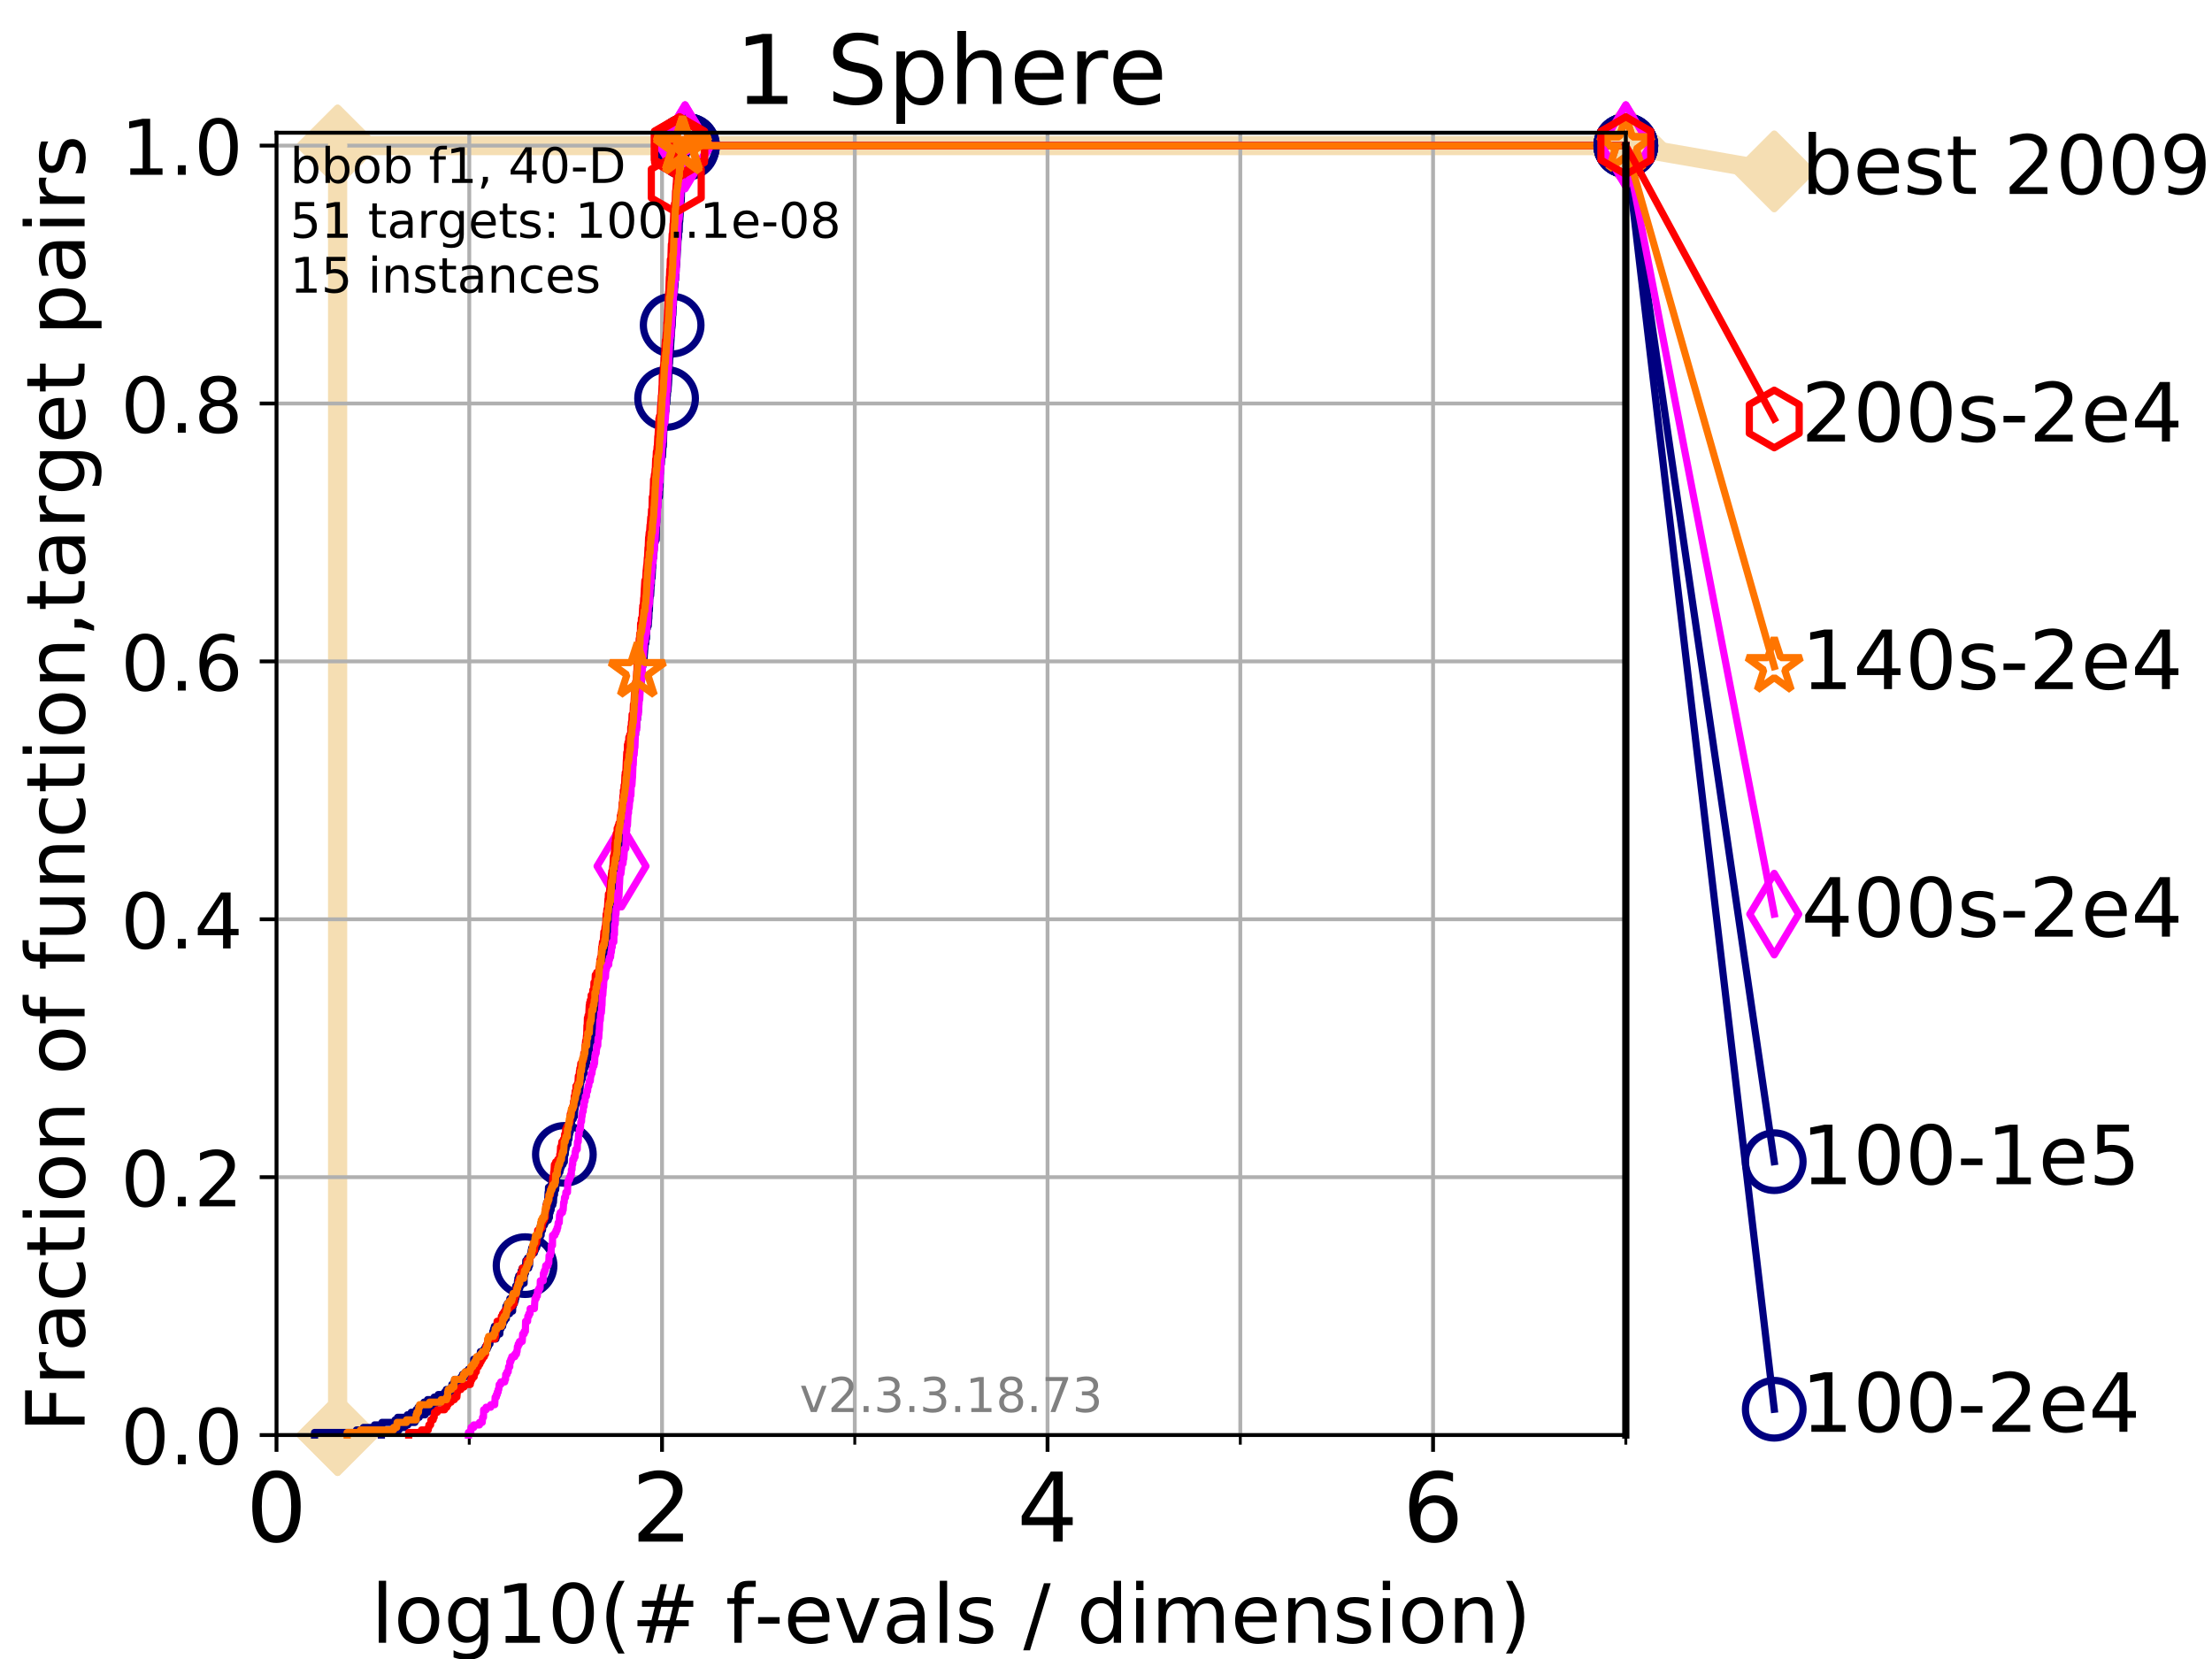 <?xml version="1.0" encoding="utf-8" standalone="no"?>
<!DOCTYPE svg PUBLIC "-//W3C//DTD SVG 1.1//EN"
  "http://www.w3.org/Graphics/SVG/1.1/DTD/svg11.dtd">
<!-- Created with matplotlib (https://matplotlib.org/) -->
<svg height="345.6pt" version="1.1" viewBox="0 0 460.8 345.6" width="460.8pt" xmlns="http://www.w3.org/2000/svg" xmlns:xlink="http://www.w3.org/1999/xlink">
 <defs>
  <style type="text/css">
*{stroke-linecap:butt;stroke-linejoin:round;}
  </style>
 </defs>
 <g id="figure_1">
  <g id="patch_1">
   <path d="M 0 345.6 
L 460.8 345.6 
L 460.8 0 
L 0 0 
z
" style="fill:#ffffff;"/>
  </g>
  <g id="axes_1">
   <g id="patch_2">
    <path d="M 57.6 298.944 
L 338.688 298.944 
L 338.688 27.648 
L 57.6 27.648 
z
" style="fill:#ffffff;"/>
   </g>
   <g id="line2d_1">
    <path d="M 70.33 298.944 
L 70.33 30.334 
L 338.688 30.334 
" style="fill:none;stroke:#f5deb3;stroke-linecap:square;stroke-width:4;"/>
   </g>
   <g id="line2d_2">
    <defs>
     <path d="M -0 7.778 
L 7.778 0 
L 0 -7.778 
L -7.778 -0 
z
" id="m236e791458" style="stroke:#f5deb3;stroke-linejoin:miter;stroke-width:1.5;"/>
    </defs>
    <g>
     <use style="fill:#f5deb3;stroke:#f5deb3;stroke-linejoin:miter;stroke-width:1.5;" x="70.33" xlink:href="#m236e791458" y="298.944"/>
     <use style="fill:#f5deb3;stroke:#f5deb3;stroke-linejoin:miter;stroke-width:1.5;" x="70.33" xlink:href="#m236e791458" y="298.944"/>
     <use style="fill:#f5deb3;stroke:#f5deb3;stroke-linejoin:miter;stroke-width:1.5;" x="70.33" xlink:href="#m236e791458" y="30.334"/>
     <use style="fill:#f5deb3;stroke:#f5deb3;stroke-linejoin:miter;stroke-width:1.5;" x="70.33" xlink:href="#m236e791458" y="30.334"/>
     <use style="fill:#f5deb3;stroke:#f5deb3;stroke-linejoin:miter;stroke-width:1.5;" x="338.688" xlink:href="#m236e791458" y="30.334"/>
    </g>
   </g>
   <g id="line2d_3">
    <path style="fill:none;stroke:#f5deb3;stroke-linecap:square;stroke-width:4;"/>
    <g/>
   </g>
   <g id="line2d_4">
    <path d="M 338.688 30.334 
L 369.608 35.706 
" style="fill:none;stroke:#f5deb3;stroke-linecap:square;stroke-width:4;"/>
    <g>
     <use style="fill:#f5deb3;stroke:#f5deb3;stroke-linejoin:miter;stroke-width:1.5;" x="338.688" xlink:href="#m236e791458" y="30.334"/>
     <use style="fill:#f5deb3;stroke:#f5deb3;stroke-linejoin:miter;stroke-width:1.5;" x="369.608" xlink:href="#m236e791458" y="35.706"/>
    </g>
   </g>
   <g id="matplotlib.axis_1">
    <g id="xtick_1">
     <g id="line2d_5">
      <path clip-path="url(#p9a41c1cbd3)" d="M 57.6 298.944 
L 57.6 27.648 
" style="fill:none;stroke:#b0b0b0;stroke-linecap:square;stroke-width:0.8;"/>
     </g>
     <g id="line2d_6">
      <defs>
       <path d="M 0 0 
L 0 3.5 
" id="mde4fc505bf" style="stroke:#000000;stroke-width:0.8;"/>
      </defs>
      <g>
       <use style="stroke:#000000;stroke-width:0.8;" x="57.6" xlink:href="#mde4fc505bf" y="298.944"/>
      </g>
     </g>
     <g id="text_1">
      <!-- 0 -->
      <defs>
       <path d="M 31.781 66.406 
Q 24.172 66.406 20.328 58.906 
Q 16.5 51.422 16.5 36.375 
Q 16.5 21.391 20.328 13.891 
Q 24.172 6.391 31.781 6.391 
Q 39.453 6.391 43.281 13.891 
Q 47.125 21.391 47.125 36.375 
Q 47.125 51.422 43.281 58.906 
Q 39.453 66.406 31.781 66.406 
z
M 31.781 74.219 
Q 44.047 74.219 50.516 64.516 
Q 56.984 54.828 56.984 36.375 
Q 56.984 17.969 50.516 8.266 
Q 44.047 -1.422 31.781 -1.422 
Q 19.531 -1.422 13.062 8.266 
Q 6.594 17.969 6.594 36.375 
Q 6.594 54.828 13.062 64.516 
Q 19.531 74.219 31.781 74.219 
z
" id="DejaVuSans-48"/>
      </defs>
      <g transform="translate(51.237 321.141)scale(0.2 -0.2)">
       <use xlink:href="#DejaVuSans-48"/>
      </g>
     </g>
    </g>
    <g id="xtick_2">
     <g id="line2d_7">
      <path clip-path="url(#p9a41c1cbd3)" d="M 137.911 298.944 
L 137.911 27.648 
" style="fill:none;stroke:#b0b0b0;stroke-linecap:square;stroke-width:0.8;"/>
     </g>
     <g id="line2d_8">
      <g>
       <use style="stroke:#000000;stroke-width:0.8;" x="137.911" xlink:href="#mde4fc505bf" y="298.944"/>
      </g>
     </g>
     <g id="text_2">
      <!-- 2 -->
      <defs>
       <path d="M 19.188 8.297 
L 53.609 8.297 
L 53.609 0 
L 7.328 0 
L 7.328 8.297 
Q 12.938 14.109 22.625 23.891 
Q 32.328 33.688 34.812 36.531 
Q 39.547 41.844 41.422 45.531 
Q 43.312 49.219 43.312 52.781 
Q 43.312 58.594 39.234 62.25 
Q 35.156 65.922 28.609 65.922 
Q 23.969 65.922 18.812 64.312 
Q 13.672 62.703 7.812 59.422 
L 7.812 69.391 
Q 13.766 71.781 18.938 73 
Q 24.125 74.219 28.422 74.219 
Q 39.75 74.219 46.484 68.547 
Q 53.219 62.891 53.219 53.422 
Q 53.219 48.922 51.531 44.891 
Q 49.859 40.875 45.406 35.406 
Q 44.188 33.984 37.641 27.219 
Q 31.109 20.453 19.188 8.297 
z
" id="DejaVuSans-50"/>
      </defs>
      <g transform="translate(131.548 321.141)scale(0.2 -0.2)">
       <use xlink:href="#DejaVuSans-50"/>
      </g>
     </g>
    </g>
    <g id="xtick_3">
     <g id="line2d_9">
      <path clip-path="url(#p9a41c1cbd3)" d="M 218.222 298.944 
L 218.222 27.648 
" style="fill:none;stroke:#b0b0b0;stroke-linecap:square;stroke-width:0.8;"/>
     </g>
     <g id="line2d_10">
      <g>
       <use style="stroke:#000000;stroke-width:0.8;" x="218.222" xlink:href="#mde4fc505bf" y="298.944"/>
      </g>
     </g>
     <g id="text_3">
      <!-- 4 -->
      <defs>
       <path d="M 37.797 64.312 
L 12.891 25.391 
L 37.797 25.391 
z
M 35.203 72.906 
L 47.609 72.906 
L 47.609 25.391 
L 58.016 25.391 
L 58.016 17.188 
L 47.609 17.188 
L 47.609 0 
L 37.797 0 
L 37.797 17.188 
L 4.891 17.188 
L 4.891 26.703 
z
" id="DejaVuSans-52"/>
      </defs>
      <g transform="translate(211.859 321.141)scale(0.2 -0.2)">
       <use xlink:href="#DejaVuSans-52"/>
      </g>
     </g>
    </g>
    <g id="xtick_4">
     <g id="line2d_11">
      <path clip-path="url(#p9a41c1cbd3)" d="M 298.533 298.944 
L 298.533 27.648 
" style="fill:none;stroke:#b0b0b0;stroke-linecap:square;stroke-width:0.8;"/>
     </g>
     <g id="line2d_12">
      <g>
       <use style="stroke:#000000;stroke-width:0.8;" x="298.533" xlink:href="#mde4fc505bf" y="298.944"/>
      </g>
     </g>
     <g id="text_4">
      <!-- 6 -->
      <defs>
       <path d="M 33.016 40.375 
Q 26.375 40.375 22.484 35.828 
Q 18.609 31.297 18.609 23.391 
Q 18.609 15.531 22.484 10.953 
Q 26.375 6.391 33.016 6.391 
Q 39.656 6.391 43.531 10.953 
Q 47.406 15.531 47.406 23.391 
Q 47.406 31.297 43.531 35.828 
Q 39.656 40.375 33.016 40.375 
z
M 52.594 71.297 
L 52.594 62.312 
Q 48.875 64.062 45.094 64.984 
Q 41.312 65.922 37.594 65.922 
Q 27.828 65.922 22.672 59.328 
Q 17.531 52.734 16.797 39.406 
Q 19.672 43.656 24.016 45.922 
Q 28.375 48.188 33.594 48.188 
Q 44.578 48.188 50.953 41.516 
Q 57.328 34.859 57.328 23.391 
Q 57.328 12.156 50.688 5.359 
Q 44.047 -1.422 33.016 -1.422 
Q 20.359 -1.422 13.672 8.266 
Q 6.984 17.969 6.984 36.375 
Q 6.984 53.656 15.188 63.938 
Q 23.391 74.219 37.203 74.219 
Q 40.922 74.219 44.703 73.484 
Q 48.484 72.75 52.594 71.297 
z
" id="DejaVuSans-54"/>
      </defs>
      <g transform="translate(292.17 321.141)scale(0.2 -0.2)">
       <use xlink:href="#DejaVuSans-54"/>
      </g>
     </g>
    </g>
    <g id="xtick_5">
     <g id="line2d_13">
      <path clip-path="url(#p9a41c1cbd3)" d="M 97.755 298.944 
L 97.755 27.648 
" style="fill:none;stroke:#b0b0b0;stroke-linecap:square;stroke-width:0.8;"/>
     </g>
     <g id="line2d_14">
      <defs>
       <path d="M 0 0 
L 0 2 
" id="md0bb2decd5" style="stroke:#000000;stroke-width:0.6;"/>
      </defs>
      <g>
       <use style="stroke:#000000;stroke-width:0.6;" x="97.755" xlink:href="#md0bb2decd5" y="298.944"/>
      </g>
     </g>
    </g>
    <g id="xtick_6">
     <g id="line2d_15">
      <path clip-path="url(#p9a41c1cbd3)" d="M 178.066 298.944 
L 178.066 27.648 
" style="fill:none;stroke:#b0b0b0;stroke-linecap:square;stroke-width:0.8;"/>
     </g>
     <g id="line2d_16">
      <g>
       <use style="stroke:#000000;stroke-width:0.6;" x="178.066" xlink:href="#md0bb2decd5" y="298.944"/>
      </g>
     </g>
    </g>
    <g id="xtick_7">
     <g id="line2d_17">
      <path clip-path="url(#p9a41c1cbd3)" d="M 258.377 298.944 
L 258.377 27.648 
" style="fill:none;stroke:#b0b0b0;stroke-linecap:square;stroke-width:0.8;"/>
     </g>
     <g id="line2d_18">
      <g>
       <use style="stroke:#000000;stroke-width:0.6;" x="258.377" xlink:href="#md0bb2decd5" y="298.944"/>
      </g>
     </g>
    </g>
    <g id="xtick_8">
     <g id="line2d_19">
      <path clip-path="url(#p9a41c1cbd3)" d="M 338.688 298.944 
L 338.688 27.648 
" style="fill:none;stroke:#b0b0b0;stroke-linecap:square;stroke-width:0.8;"/>
     </g>
     <g id="line2d_20">
      <g>
       <use style="stroke:#000000;stroke-width:0.6;" x="338.688" xlink:href="#md0bb2decd5" y="298.944"/>
      </g>
     </g>
    </g>
    <g id="text_5">
     <!-- log10(# f-evals / dimension) -->
     <defs>
      <path d="M 9.422 75.984 
L 18.406 75.984 
L 18.406 0 
L 9.422 0 
z
" id="DejaVuSans-108"/>
      <path d="M 30.609 48.391 
Q 23.391 48.391 19.188 42.75 
Q 14.984 37.109 14.984 27.297 
Q 14.984 17.484 19.156 11.844 
Q 23.344 6.203 30.609 6.203 
Q 37.797 6.203 41.984 11.859 
Q 46.188 17.531 46.188 27.297 
Q 46.188 37.016 41.984 42.703 
Q 37.797 48.391 30.609 48.391 
z
M 30.609 56 
Q 42.328 56 49.016 48.375 
Q 55.719 40.766 55.719 27.297 
Q 55.719 13.875 49.016 6.219 
Q 42.328 -1.422 30.609 -1.422 
Q 18.844 -1.422 12.172 6.219 
Q 5.516 13.875 5.516 27.297 
Q 5.516 40.766 12.172 48.375 
Q 18.844 56 30.609 56 
z
" id="DejaVuSans-111"/>
      <path d="M 45.406 27.984 
Q 45.406 37.75 41.375 43.109 
Q 37.359 48.484 30.078 48.484 
Q 22.859 48.484 18.828 43.109 
Q 14.797 37.75 14.797 27.984 
Q 14.797 18.266 18.828 12.891 
Q 22.859 7.516 30.078 7.516 
Q 37.359 7.516 41.375 12.891 
Q 45.406 18.266 45.406 27.984 
z
M 54.391 6.781 
Q 54.391 -7.172 48.188 -13.984 
Q 42 -20.797 29.203 -20.797 
Q 24.469 -20.797 20.266 -20.094 
Q 16.062 -19.391 12.109 -17.922 
L 12.109 -9.188 
Q 16.062 -11.328 19.922 -12.344 
Q 23.781 -13.375 27.781 -13.375 
Q 36.625 -13.375 41.016 -8.766 
Q 45.406 -4.156 45.406 5.172 
L 45.406 9.625 
Q 42.625 4.781 38.281 2.391 
Q 33.938 0 27.875 0 
Q 17.828 0 11.672 7.656 
Q 5.516 15.328 5.516 27.984 
Q 5.516 40.672 11.672 48.328 
Q 17.828 56 27.875 56 
Q 33.938 56 38.281 53.609 
Q 42.625 51.219 45.406 46.391 
L 45.406 54.688 
L 54.391 54.688 
z
" id="DejaVuSans-103"/>
      <path d="M 12.406 8.297 
L 28.516 8.297 
L 28.516 63.922 
L 10.984 60.406 
L 10.984 69.391 
L 28.422 72.906 
L 38.281 72.906 
L 38.281 8.297 
L 54.391 8.297 
L 54.391 0 
L 12.406 0 
z
" id="DejaVuSans-49"/>
      <path d="M 31 75.875 
Q 24.469 64.656 21.281 53.656 
Q 18.109 42.672 18.109 31.391 
Q 18.109 20.125 21.312 9.062 
Q 24.516 -2 31 -13.188 
L 23.188 -13.188 
Q 15.875 -1.703 12.234 9.375 
Q 8.594 20.453 8.594 31.391 
Q 8.594 42.281 12.203 53.312 
Q 15.828 64.359 23.188 75.875 
z
" id="DejaVuSans-40"/>
      <path d="M 51.125 44 
L 36.922 44 
L 32.812 27.688 
L 47.125 27.688 
z
M 43.797 71.781 
L 38.719 51.516 
L 52.984 51.516 
L 58.109 71.781 
L 65.922 71.781 
L 60.891 51.516 
L 76.125 51.516 
L 76.125 44 
L 58.984 44 
L 54.984 27.688 
L 70.516 27.688 
L 70.516 20.219 
L 53.078 20.219 
L 48 0 
L 40.188 0 
L 45.219 20.219 
L 30.906 20.219 
L 25.875 0 
L 18.016 0 
L 23.094 20.219 
L 7.719 20.219 
L 7.719 27.688 
L 24.906 27.688 
L 29 44 
L 13.281 44 
L 13.281 51.516 
L 30.906 51.516 
L 35.891 71.781 
z
" id="DejaVuSans-35"/>
      <path id="DejaVuSans-32"/>
      <path d="M 37.109 75.984 
L 37.109 68.5 
L 28.516 68.5 
Q 23.688 68.5 21.797 66.547 
Q 19.922 64.594 19.922 59.516 
L 19.922 54.688 
L 34.719 54.688 
L 34.719 47.703 
L 19.922 47.703 
L 19.922 0 
L 10.891 0 
L 10.891 47.703 
L 2.297 47.703 
L 2.297 54.688 
L 10.891 54.688 
L 10.891 58.5 
Q 10.891 67.625 15.141 71.797 
Q 19.391 75.984 28.609 75.984 
z
" id="DejaVuSans-102"/>
      <path d="M 4.891 31.391 
L 31.203 31.391 
L 31.203 23.391 
L 4.891 23.391 
z
" id="DejaVuSans-45"/>
      <path d="M 56.203 29.594 
L 56.203 25.203 
L 14.891 25.203 
Q 15.484 15.922 20.484 11.062 
Q 25.484 6.203 34.422 6.203 
Q 39.594 6.203 44.453 7.469 
Q 49.312 8.734 54.109 11.281 
L 54.109 2.781 
Q 49.266 0.734 44.188 -0.344 
Q 39.109 -1.422 33.891 -1.422 
Q 20.797 -1.422 13.156 6.188 
Q 5.516 13.812 5.516 26.812 
Q 5.516 40.234 12.766 48.109 
Q 20.016 56 32.328 56 
Q 43.359 56 49.781 48.891 
Q 56.203 41.797 56.203 29.594 
z
M 47.219 32.234 
Q 47.125 39.594 43.094 43.984 
Q 39.062 48.391 32.422 48.391 
Q 24.906 48.391 20.391 44.141 
Q 15.875 39.891 15.188 32.172 
z
" id="DejaVuSans-101"/>
      <path d="M 2.984 54.688 
L 12.5 54.688 
L 29.594 8.797 
L 46.688 54.688 
L 56.203 54.688 
L 35.688 0 
L 23.484 0 
z
" id="DejaVuSans-118"/>
      <path d="M 34.281 27.484 
Q 23.391 27.484 19.188 25 
Q 14.984 22.516 14.984 16.5 
Q 14.984 11.719 18.141 8.906 
Q 21.297 6.109 26.703 6.109 
Q 34.188 6.109 38.703 11.406 
Q 43.219 16.703 43.219 25.484 
L 43.219 27.484 
z
M 52.203 31.203 
L 52.203 0 
L 43.219 0 
L 43.219 8.297 
Q 40.141 3.328 35.547 0.953 
Q 30.953 -1.422 24.312 -1.422 
Q 15.922 -1.422 10.953 3.297 
Q 6 8.016 6 15.922 
Q 6 25.141 12.172 29.828 
Q 18.359 34.516 30.609 34.516 
L 43.219 34.516 
L 43.219 35.406 
Q 43.219 41.609 39.141 45 
Q 35.062 48.391 27.688 48.391 
Q 23 48.391 18.547 47.266 
Q 14.109 46.141 10.016 43.891 
L 10.016 52.203 
Q 14.938 54.109 19.578 55.047 
Q 24.219 56 28.609 56 
Q 40.484 56 46.344 49.844 
Q 52.203 43.703 52.203 31.203 
z
" id="DejaVuSans-97"/>
      <path d="M 44.281 53.078 
L 44.281 44.578 
Q 40.484 46.531 36.375 47.5 
Q 32.281 48.484 27.875 48.484 
Q 21.188 48.484 17.844 46.438 
Q 14.5 44.391 14.5 40.281 
Q 14.5 37.156 16.891 35.375 
Q 19.281 33.594 26.516 31.984 
L 29.594 31.297 
Q 39.156 29.25 43.188 25.516 
Q 47.219 21.781 47.219 15.094 
Q 47.219 7.469 41.188 3.016 
Q 35.156 -1.422 24.609 -1.422 
Q 20.219 -1.422 15.453 -0.562 
Q 10.688 0.297 5.422 2 
L 5.422 11.281 
Q 10.406 8.688 15.234 7.391 
Q 20.062 6.109 24.812 6.109 
Q 31.156 6.109 34.562 8.281 
Q 37.984 10.453 37.984 14.406 
Q 37.984 18.062 35.516 20.016 
Q 33.062 21.969 24.703 23.781 
L 21.578 24.516 
Q 13.234 26.266 9.516 29.906 
Q 5.812 33.547 5.812 39.891 
Q 5.812 47.609 11.281 51.797 
Q 16.75 56 26.812 56 
Q 31.781 56 36.172 55.266 
Q 40.578 54.547 44.281 53.078 
z
" id="DejaVuSans-115"/>
      <path d="M 25.391 72.906 
L 33.688 72.906 
L 8.297 -9.281 
L 0 -9.281 
z
" id="DejaVuSans-47"/>
      <path d="M 45.406 46.391 
L 45.406 75.984 
L 54.391 75.984 
L 54.391 0 
L 45.406 0 
L 45.406 8.203 
Q 42.578 3.328 38.25 0.953 
Q 33.938 -1.422 27.875 -1.422 
Q 17.969 -1.422 11.734 6.484 
Q 5.516 14.406 5.516 27.297 
Q 5.516 40.188 11.734 48.094 
Q 17.969 56 27.875 56 
Q 33.938 56 38.25 53.625 
Q 42.578 51.266 45.406 46.391 
z
M 14.797 27.297 
Q 14.797 17.391 18.875 11.75 
Q 22.953 6.109 30.078 6.109 
Q 37.203 6.109 41.297 11.75 
Q 45.406 17.391 45.406 27.297 
Q 45.406 37.203 41.297 42.844 
Q 37.203 48.484 30.078 48.484 
Q 22.953 48.484 18.875 42.844 
Q 14.797 37.203 14.797 27.297 
z
" id="DejaVuSans-100"/>
      <path d="M 9.422 54.688 
L 18.406 54.688 
L 18.406 0 
L 9.422 0 
z
M 9.422 75.984 
L 18.406 75.984 
L 18.406 64.594 
L 9.422 64.594 
z
" id="DejaVuSans-105"/>
      <path d="M 52 44.188 
Q 55.375 50.25 60.062 53.125 
Q 64.75 56 71.094 56 
Q 79.641 56 84.281 50.016 
Q 88.922 44.047 88.922 33.016 
L 88.922 0 
L 79.891 0 
L 79.891 32.719 
Q 79.891 40.578 77.094 44.375 
Q 74.312 48.188 68.609 48.188 
Q 61.625 48.188 57.562 43.547 
Q 53.516 38.922 53.516 30.906 
L 53.516 0 
L 44.484 0 
L 44.484 32.719 
Q 44.484 40.625 41.703 44.406 
Q 38.922 48.188 33.109 48.188 
Q 26.219 48.188 22.156 43.531 
Q 18.109 38.875 18.109 30.906 
L 18.109 0 
L 9.078 0 
L 9.078 54.688 
L 18.109 54.688 
L 18.109 46.188 
Q 21.188 51.219 25.484 53.609 
Q 29.781 56 35.688 56 
Q 41.656 56 45.828 52.969 
Q 50 49.953 52 44.188 
z
" id="DejaVuSans-109"/>
      <path d="M 54.891 33.016 
L 54.891 0 
L 45.906 0 
L 45.906 32.719 
Q 45.906 40.484 42.875 44.328 
Q 39.844 48.188 33.797 48.188 
Q 26.516 48.188 22.312 43.547 
Q 18.109 38.922 18.109 30.906 
L 18.109 0 
L 9.078 0 
L 9.078 54.688 
L 18.109 54.688 
L 18.109 46.188 
Q 21.344 51.125 25.703 53.562 
Q 30.078 56 35.797 56 
Q 45.219 56 50.047 50.172 
Q 54.891 44.344 54.891 33.016 
z
" id="DejaVuSans-110"/>
      <path d="M 8.016 75.875 
L 15.828 75.875 
Q 23.141 64.359 26.781 53.312 
Q 30.422 42.281 30.422 31.391 
Q 30.422 20.453 26.781 9.375 
Q 23.141 -1.703 15.828 -13.188 
L 8.016 -13.188 
Q 14.5 -2 17.703 9.062 
Q 20.906 20.125 20.906 31.391 
Q 20.906 42.672 17.703 53.656 
Q 14.5 64.656 8.016 75.875 
z
" id="DejaVuSans-41"/>
     </defs>
     <g transform="translate(77.303 342.218)scale(0.17 -0.17)">
      <use xlink:href="#DejaVuSans-108"/>
      <use x="27.783" xlink:href="#DejaVuSans-111"/>
      <use x="88.965" xlink:href="#DejaVuSans-103"/>
      <use x="152.441" xlink:href="#DejaVuSans-49"/>
      <use x="216.064" xlink:href="#DejaVuSans-48"/>
      <use x="279.688" xlink:href="#DejaVuSans-40"/>
      <use x="318.701" xlink:href="#DejaVuSans-35"/>
      <use x="402.49" xlink:href="#DejaVuSans-32"/>
      <use x="434.277" xlink:href="#DejaVuSans-102"/>
      <use x="469.404" xlink:href="#DejaVuSans-45"/>
      <use x="505.488" xlink:href="#DejaVuSans-101"/>
      <use x="567.012" xlink:href="#DejaVuSans-118"/>
      <use x="626.191" xlink:href="#DejaVuSans-97"/>
      <use x="687.471" xlink:href="#DejaVuSans-108"/>
      <use x="715.254" xlink:href="#DejaVuSans-115"/>
      <use x="767.354" xlink:href="#DejaVuSans-32"/>
      <use x="799.141" xlink:href="#DejaVuSans-47"/>
      <use x="832.832" xlink:href="#DejaVuSans-32"/>
      <use x="864.619" xlink:href="#DejaVuSans-100"/>
      <use x="928.096" xlink:href="#DejaVuSans-105"/>
      <use x="955.879" xlink:href="#DejaVuSans-109"/>
      <use x="1053.291" xlink:href="#DejaVuSans-101"/>
      <use x="1114.814" xlink:href="#DejaVuSans-110"/>
      <use x="1178.193" xlink:href="#DejaVuSans-115"/>
      <use x="1230.293" xlink:href="#DejaVuSans-105"/>
      <use x="1258.076" xlink:href="#DejaVuSans-111"/>
      <use x="1319.258" xlink:href="#DejaVuSans-110"/>
      <use x="1382.637" xlink:href="#DejaVuSans-41"/>
     </g>
    </g>
   </g>
   <g id="matplotlib.axis_2">
    <g id="ytick_1">
     <g id="line2d_21">
      <path clip-path="url(#p9a41c1cbd3)" d="M 57.6 298.944 
L 338.688 298.944 
" style="fill:none;stroke:#b0b0b0;stroke-linecap:square;stroke-width:0.8;"/>
     </g>
     <g id="line2d_22">
      <defs>
       <path d="M 0 0 
L -3.5 0 
" id="mae97948258" style="stroke:#000000;stroke-width:0.8;"/>
      </defs>
      <g>
       <use style="stroke:#000000;stroke-width:0.8;" x="57.6" xlink:href="#mae97948258" y="298.944"/>
      </g>
     </g>
     <g id="text_6">
      <!-- 0.0 -->
      <defs>
       <path d="M 10.688 12.406 
L 21 12.406 
L 21 0 
L 10.688 0 
z
" id="DejaVuSans-46"/>
      </defs>
      <g transform="translate(25.155 305.023)scale(0.16 -0.16)">
       <use xlink:href="#DejaVuSans-48"/>
       <use x="63.623" xlink:href="#DejaVuSans-46"/>
       <use x="95.41" xlink:href="#DejaVuSans-48"/>
      </g>
     </g>
    </g>
    <g id="ytick_2">
     <g id="line2d_23">
      <path clip-path="url(#p9a41c1cbd3)" d="M 57.6 245.222 
L 338.688 245.222 
" style="fill:none;stroke:#b0b0b0;stroke-linecap:square;stroke-width:0.8;"/>
     </g>
     <g id="line2d_24">
      <g>
       <use style="stroke:#000000;stroke-width:0.8;" x="57.6" xlink:href="#mae97948258" y="245.222"/>
      </g>
     </g>
     <g id="text_7">
      <!-- 0.2 -->
      <g transform="translate(25.155 251.301)scale(0.16 -0.16)">
       <use xlink:href="#DejaVuSans-48"/>
       <use x="63.623" xlink:href="#DejaVuSans-46"/>
       <use x="95.41" xlink:href="#DejaVuSans-50"/>
      </g>
     </g>
    </g>
    <g id="ytick_3">
     <g id="line2d_25">
      <path clip-path="url(#p9a41c1cbd3)" d="M 57.6 191.5 
L 338.688 191.5 
" style="fill:none;stroke:#b0b0b0;stroke-linecap:square;stroke-width:0.8;"/>
     </g>
     <g id="line2d_26">
      <g>
       <use style="stroke:#000000;stroke-width:0.8;" x="57.6" xlink:href="#mae97948258" y="191.5"/>
      </g>
     </g>
     <g id="text_8">
      <!-- 0.4 -->
      <g transform="translate(25.155 197.579)scale(0.16 -0.16)">
       <use xlink:href="#DejaVuSans-48"/>
       <use x="63.623" xlink:href="#DejaVuSans-46"/>
       <use x="95.41" xlink:href="#DejaVuSans-52"/>
      </g>
     </g>
    </g>
    <g id="ytick_4">
     <g id="line2d_27">
      <path clip-path="url(#p9a41c1cbd3)" d="M 57.6 137.778 
L 338.688 137.778 
" style="fill:none;stroke:#b0b0b0;stroke-linecap:square;stroke-width:0.8;"/>
     </g>
     <g id="line2d_28">
      <g>
       <use style="stroke:#000000;stroke-width:0.8;" x="57.6" xlink:href="#mae97948258" y="137.778"/>
      </g>
     </g>
     <g id="text_9">
      <!-- 0.6 -->
      <g transform="translate(25.155 143.857)scale(0.16 -0.16)">
       <use xlink:href="#DejaVuSans-48"/>
       <use x="63.623" xlink:href="#DejaVuSans-46"/>
       <use x="95.41" xlink:href="#DejaVuSans-54"/>
      </g>
     </g>
    </g>
    <g id="ytick_5">
     <g id="line2d_29">
      <path clip-path="url(#p9a41c1cbd3)" d="M 57.6 84.056 
L 338.688 84.056 
" style="fill:none;stroke:#b0b0b0;stroke-linecap:square;stroke-width:0.8;"/>
     </g>
     <g id="line2d_30">
      <g>
       <use style="stroke:#000000;stroke-width:0.8;" x="57.6" xlink:href="#mae97948258" y="84.056"/>
      </g>
     </g>
     <g id="text_10">
      <!-- 0.8 -->
      <defs>
       <path d="M 31.781 34.625 
Q 24.75 34.625 20.719 30.859 
Q 16.703 27.094 16.703 20.516 
Q 16.703 13.922 20.719 10.156 
Q 24.75 6.391 31.781 6.391 
Q 38.812 6.391 42.859 10.172 
Q 46.922 13.969 46.922 20.516 
Q 46.922 27.094 42.891 30.859 
Q 38.875 34.625 31.781 34.625 
z
M 21.922 38.812 
Q 15.578 40.375 12.031 44.719 
Q 8.5 49.078 8.5 55.328 
Q 8.5 64.062 14.719 69.141 
Q 20.953 74.219 31.781 74.219 
Q 42.672 74.219 48.875 69.141 
Q 55.078 64.062 55.078 55.328 
Q 55.078 49.078 51.531 44.719 
Q 48 40.375 41.703 38.812 
Q 48.828 37.156 52.797 32.312 
Q 56.781 27.484 56.781 20.516 
Q 56.781 9.906 50.312 4.234 
Q 43.844 -1.422 31.781 -1.422 
Q 19.734 -1.422 13.25 4.234 
Q 6.781 9.906 6.781 20.516 
Q 6.781 27.484 10.781 32.312 
Q 14.797 37.156 21.922 38.812 
z
M 18.312 54.391 
Q 18.312 48.734 21.844 45.562 
Q 25.391 42.391 31.781 42.391 
Q 38.141 42.391 41.719 45.562 
Q 45.312 48.734 45.312 54.391 
Q 45.312 60.062 41.719 63.234 
Q 38.141 66.406 31.781 66.406 
Q 25.391 66.406 21.844 63.234 
Q 18.312 60.062 18.312 54.391 
z
" id="DejaVuSans-56"/>
      </defs>
      <g transform="translate(25.155 90.135)scale(0.16 -0.16)">
       <use xlink:href="#DejaVuSans-48"/>
       <use x="63.623" xlink:href="#DejaVuSans-46"/>
       <use x="95.41" xlink:href="#DejaVuSans-56"/>
      </g>
     </g>
    </g>
    <g id="ytick_6">
     <g id="line2d_31">
      <path clip-path="url(#p9a41c1cbd3)" d="M 57.6 30.334 
L 338.688 30.334 
" style="fill:none;stroke:#b0b0b0;stroke-linecap:square;stroke-width:0.8;"/>
     </g>
     <g id="line2d_32">
      <g>
       <use style="stroke:#000000;stroke-width:0.8;" x="57.6" xlink:href="#mae97948258" y="30.334"/>
      </g>
     </g>
     <g id="text_11">
      <!-- 1.0 -->
      <g transform="translate(25.155 36.413)scale(0.16 -0.16)">
       <use xlink:href="#DejaVuSans-49"/>
       <use x="63.623" xlink:href="#DejaVuSans-46"/>
       <use x="95.41" xlink:href="#DejaVuSans-48"/>
      </g>
     </g>
    </g>
    <g id="text_12">
     <!-- Fraction of function,target pairs -->
     <defs>
      <path d="M 9.812 72.906 
L 51.703 72.906 
L 51.703 64.594 
L 19.672 64.594 
L 19.672 43.109 
L 48.578 43.109 
L 48.578 34.812 
L 19.672 34.812 
L 19.672 0 
L 9.812 0 
z
" id="DejaVuSans-70"/>
      <path d="M 41.109 46.297 
Q 39.594 47.172 37.812 47.578 
Q 36.031 48 33.891 48 
Q 26.266 48 22.188 43.047 
Q 18.109 38.094 18.109 28.812 
L 18.109 0 
L 9.078 0 
L 9.078 54.688 
L 18.109 54.688 
L 18.109 46.188 
Q 20.953 51.172 25.484 53.578 
Q 30.031 56 36.531 56 
Q 37.453 56 38.578 55.875 
Q 39.703 55.766 41.062 55.516 
z
" id="DejaVuSans-114"/>
      <path d="M 48.781 52.594 
L 48.781 44.188 
Q 44.969 46.297 41.141 47.344 
Q 37.312 48.391 33.406 48.391 
Q 24.656 48.391 19.812 42.844 
Q 14.984 37.312 14.984 27.297 
Q 14.984 17.281 19.812 11.734 
Q 24.656 6.203 33.406 6.203 
Q 37.312 6.203 41.141 7.25 
Q 44.969 8.297 48.781 10.406 
L 48.781 2.094 
Q 45.016 0.344 40.984 -0.531 
Q 36.969 -1.422 32.422 -1.422 
Q 20.062 -1.422 12.781 6.344 
Q 5.516 14.109 5.516 27.297 
Q 5.516 40.672 12.859 48.328 
Q 20.219 56 33.016 56 
Q 37.156 56 41.109 55.141 
Q 45.062 54.297 48.781 52.594 
z
" id="DejaVuSans-99"/>
      <path d="M 18.312 70.219 
L 18.312 54.688 
L 36.812 54.688 
L 36.812 47.703 
L 18.312 47.703 
L 18.312 18.016 
Q 18.312 11.328 20.141 9.422 
Q 21.969 7.516 27.594 7.516 
L 36.812 7.516 
L 36.812 0 
L 27.594 0 
Q 17.188 0 13.234 3.875 
Q 9.281 7.766 9.281 18.016 
L 9.281 47.703 
L 2.688 47.703 
L 2.688 54.688 
L 9.281 54.688 
L 9.281 70.219 
z
" id="DejaVuSans-116"/>
      <path d="M 8.5 21.578 
L 8.5 54.688 
L 17.484 54.688 
L 17.484 21.922 
Q 17.484 14.156 20.5 10.266 
Q 23.531 6.391 29.594 6.391 
Q 36.859 6.391 41.078 11.031 
Q 45.312 15.672 45.312 23.688 
L 45.312 54.688 
L 54.297 54.688 
L 54.297 0 
L 45.312 0 
L 45.312 8.406 
Q 42.047 3.422 37.719 1 
Q 33.406 -1.422 27.688 -1.422 
Q 18.266 -1.422 13.375 4.438 
Q 8.5 10.297 8.5 21.578 
z
M 31.109 56 
z
" id="DejaVuSans-117"/>
      <path d="M 11.719 12.406 
L 22.016 12.406 
L 22.016 4 
L 14.016 -11.625 
L 7.719 -11.625 
L 11.719 4 
z
" id="DejaVuSans-44"/>
      <path d="M 18.109 8.203 
L 18.109 -20.797 
L 9.078 -20.797 
L 9.078 54.688 
L 18.109 54.688 
L 18.109 46.391 
Q 20.953 51.266 25.266 53.625 
Q 29.594 56 35.594 56 
Q 45.562 56 51.781 48.094 
Q 58.016 40.188 58.016 27.297 
Q 58.016 14.406 51.781 6.484 
Q 45.562 -1.422 35.594 -1.422 
Q 29.594 -1.422 25.266 0.953 
Q 20.953 3.328 18.109 8.203 
z
M 48.688 27.297 
Q 48.688 37.203 44.609 42.844 
Q 40.531 48.484 33.406 48.484 
Q 26.266 48.484 22.188 42.844 
Q 18.109 37.203 18.109 27.297 
Q 18.109 17.391 22.188 11.75 
Q 26.266 6.109 33.406 6.109 
Q 40.531 6.109 44.609 11.75 
Q 48.688 17.391 48.688 27.297 
z
" id="DejaVuSans-112"/>
     </defs>
     <g transform="translate(17.62 298.435)rotate(-90)scale(0.17 -0.17)">
      <use xlink:href="#DejaVuSans-70"/>
      <use x="57.41" xlink:href="#DejaVuSans-114"/>
      <use x="98.523" xlink:href="#DejaVuSans-97"/>
      <use x="159.803" xlink:href="#DejaVuSans-99"/>
      <use x="214.783" xlink:href="#DejaVuSans-116"/>
      <use x="253.992" xlink:href="#DejaVuSans-105"/>
      <use x="281.775" xlink:href="#DejaVuSans-111"/>
      <use x="342.957" xlink:href="#DejaVuSans-110"/>
      <use x="406.336" xlink:href="#DejaVuSans-32"/>
      <use x="438.123" xlink:href="#DejaVuSans-111"/>
      <use x="499.305" xlink:href="#DejaVuSans-102"/>
      <use x="534.51" xlink:href="#DejaVuSans-32"/>
      <use x="566.297" xlink:href="#DejaVuSans-102"/>
      <use x="601.502" xlink:href="#DejaVuSans-117"/>
      <use x="664.881" xlink:href="#DejaVuSans-110"/>
      <use x="728.26" xlink:href="#DejaVuSans-99"/>
      <use x="783.24" xlink:href="#DejaVuSans-116"/>
      <use x="822.449" xlink:href="#DejaVuSans-105"/>
      <use x="850.232" xlink:href="#DejaVuSans-111"/>
      <use x="911.414" xlink:href="#DejaVuSans-110"/>
      <use x="974.793" xlink:href="#DejaVuSans-44"/>
      <use x="1006.58" xlink:href="#DejaVuSans-116"/>
      <use x="1045.789" xlink:href="#DejaVuSans-97"/>
      <use x="1107.068" xlink:href="#DejaVuSans-114"/>
      <use x="1148.166" xlink:href="#DejaVuSans-103"/>
      <use x="1211.643" xlink:href="#DejaVuSans-101"/>
      <use x="1273.166" xlink:href="#DejaVuSans-116"/>
      <use x="1312.375" xlink:href="#DejaVuSans-32"/>
      <use x="1344.162" xlink:href="#DejaVuSans-112"/>
      <use x="1407.639" xlink:href="#DejaVuSans-97"/>
      <use x="1468.918" xlink:href="#DejaVuSans-105"/>
      <use x="1496.701" xlink:href="#DejaVuSans-114"/>
      <use x="1537.814" xlink:href="#DejaVuSans-115"/>
     </g>
    </g>
   </g>
   <g id="line2d_33">
    <defs>
     <path d="M 0 1.5 
C 0.398 1.5 0.779 1.342 1.061 1.061 
C 1.342 0.779 1.5 0.398 1.5 0 
C 1.5 -0.398 1.342 -0.779 1.061 -1.061 
C 0.779 -1.342 0.398 -1.5 0 -1.5 
C -0.398 -1.5 -0.779 -1.342 -1.061 -1.061 
C -1.342 -0.779 -1.5 -0.398 -1.5 0 
C -1.5 0.398 -1.342 0.779 -1.061 1.061 
C -0.779 1.342 -0.398 1.5 0 1.5 
z
" id="m0370576c82" style="stroke:#f5deb3;"/>
    </defs>
    <g>
     <use style="fill:#f5deb3;stroke:#f5deb3;" x="70.33" xlink:href="#m0370576c82" y="30.334"/>
     <use style="fill:#f5deb3;stroke:#f5deb3;" x="70.33" xlink:href="#m0370576c82" y="30.334"/>
    </g>
   </g>
   <g id="line2d_34">
    <defs>
     <path d="M 0 1.5 
C 0.398 1.5 0.779 1.342 1.061 1.061 
C 1.342 0.779 1.5 0.398 1.5 0 
C 1.5 -0.398 1.342 -0.779 1.061 -1.061 
C 0.779 -1.342 0.398 -1.5 0 -1.5 
C -0.398 -1.5 -0.779 -1.342 -1.061 -1.061 
C -1.342 -0.779 -1.5 -0.398 -1.5 0 
C -1.5 0.398 -1.342 0.779 -1.061 1.061 
C -0.779 1.342 -0.398 1.5 0 1.5 
z
" id="mc4f2a34e46" style="stroke:#000080;"/>
    </defs>
    <g>
     <use style="fill:#000080;stroke:#000080;" x="143.219" xlink:href="#mc4f2a34e46" y="30.334"/>
     <use style="fill:#000080;stroke:#000080;" x="143.219" xlink:href="#mc4f2a34e46" y="30.334"/>
    </g>
   </g>
   <g id="line2d_35">
    <path d="M 79.447 298.944 
L 79.447 298.417 
L 82.833 298.417 
L 82.833 297.891 
L 83.138 297.891 
L 83.138 297.364 
L 84.308 297.364 
L 84.308 296.837 
L 84.956 296.837 
L 84.956 296.311 
L 86.435 296.311 
L 86.435 295.784 
L 86.766 295.784 
L 86.766 295.257 
L 87.33 295.257 
L 87.33 294.731 
L 88.554 294.731 
L 88.554 294.204 
L 89.135 294.204 
L 89.135 293.677 
L 90.04 293.677 
L 90.04 293.15 
L 90.377 293.15 
L 90.377 292.624 
L 90.575 292.624 
L 90.575 292.097 
L 92.504 292.097 
L 92.504 291.57 
L 93.31 291.57 
L 93.366 290.517 
L 93.755 290.517 
L 93.755 289.99 
L 93.973 289.99 
L 94.027 288.937 
L 94.134 288.937 
L 94.134 288.41 
L 94.558 288.41 
L 94.558 287.884 
L 94.715 287.884 
L 94.715 287.357 
L 96.063 287.357 
L 96.063 286.83 
L 96.349 286.83 
L 96.349 286.304 
L 96.998 286.304 
L 96.998 285.777 
L 97.58 285.777 
L 97.58 285.25 
L 98.271 285.25 
L 98.271 284.723 
L 98.565 284.723 
L 98.565 284.197 
L 98.689 284.197 
L 98.689 283.143 
L 99.654 283.143 
L 99.654 282.617 
L 99.964 282.617 
L 99.964 282.09 
L 100.079 282.09 
L 100.079 281.563 
L 100.862 281.563 
L 100.862 281.037 
L 101.507 281.037 
L 101.507 280.51 
L 101.751 280.51 
L 101.751 279.983 
L 102.06 279.983 
L 102.095 278.93 
L 103.309 278.93 
L 103.309 278.403 
L 103.53 278.403 
L 103.53 277.877 
L 104.115 277.877 
L 104.175 276.823 
L 104.355 276.823 
L 104.355 276.296 
L 104.71 276.296 
L 104.71 275.77 
L 104.826 275.77 
L 104.826 275.243 
L 105.115 275.243 
L 105.115 274.716 
L 105.482 274.716 
L 105.482 273.663 
L 106.169 273.663 
L 106.169 273.136 
L 106.777 273.136 
L 106.803 272.083 
L 106.932 272.083 
L 106.932 271.556 
L 107.162 271.556 
L 107.162 271.03 
L 107.339 271.03 
L 107.339 270.503 
L 107.465 270.503 
L 107.515 269.45 
L 108.006 269.45 
L 108.103 268.396 
L 108.27 268.396 
L 108.27 267.87 
L 108.531 267.87 
L 108.531 267.343 
L 109.177 267.343 
L 109.2 265.763 
L 109.29 265.763 
L 109.29 265.236 
L 109.469 265.236 
L 109.58 264.183 
L 110.125 264.183 
L 110.125 263.656 
L 110.317 263.656 
L 110.401 261.549 
L 110.569 261.549 
L 110.569 261.023 
L 111.306 261.023 
L 111.306 260.496 
L 111.506 260.496 
L 111.506 259.969 
L 111.781 259.969 
L 111.781 259.443 
L 111.975 259.443 
L 111.975 258.916 
L 112.338 258.916 
L 112.338 258.389 
L 112.488 258.389 
L 112.488 257.336 
L 112.73 257.336 
L 112.767 256.282 
L 113.005 256.282 
L 113.114 255.229 
L 113.4 255.229 
L 113.4 254.702 
L 113.647 254.702 
L 113.647 254.176 
L 114.233 254.176 
L 114.233 253.649 
L 114.452 253.649 
L 114.469 252.596 
L 114.619 252.596 
L 114.619 252.069 
L 114.8 252.069 
L 114.882 251.016 
L 115.158 251.016 
L 115.158 250.489 
L 115.286 250.489 
L 115.381 248.909 
L 115.508 248.909 
L 115.555 247.855 
L 115.758 247.855 
L 115.866 246.275 
L 115.897 246.275 
L 115.913 245.222 
L 116.02 245.222 
L 116.02 244.695 
L 116.368 244.695 
L 116.368 244.169 
L 116.636 244.169 
L 116.636 243.642 
L 116.769 243.642 
L 116.769 243.115 
L 116.958 243.115 
L 116.958 242.589 
L 117.288 242.589 
L 117.288 242.062 
L 117.556 242.062 
L 117.57 240.482 
L 117.751 240.482 
L 117.834 238.902 
L 117.985 238.902 
L 117.985 238.375 
L 118.31 238.375 
L 118.391 237.322 
L 118.524 237.322 
L 118.59 236.268 
L 118.643 236.268 
L 118.643 235.742 
L 118.826 235.742 
L 118.93 234.162 
L 119.059 234.162 
L 119.11 233.108 
L 119.199 233.108 
L 119.199 232.582 
L 119.652 232.582 
L 119.727 231.001 
L 119.801 231.001 
L 119.911 229.948 
L 120.142 229.948 
L 120.167 228.895 
L 120.477 228.895 
L 120.477 228.368 
L 120.783 228.368 
L 120.887 225.735 
L 120.979 225.735 
L 120.979 225.208 
L 121.128 225.208 
L 121.128 224.681 
L 121.333 224.681 
L 121.423 223.628 
L 121.624 223.628 
L 121.657 222.575 
L 121.789 222.575 
L 121.789 222.048 
L 122.062 222.048 
L 122.062 221.521 
L 122.213 221.521 
L 122.298 220.468 
L 122.489 220.468 
L 122.489 219.941 
L 122.741 219.941 
L 122.824 217.834 
L 122.865 217.834 
L 122.968 216.781 
L 123.394 216.781 
L 123.404 215.728 
L 123.524 215.728 
L 123.594 214.674 
L 123.712 214.674 
L 123.8 213.094 
L 123.84 213.094 
L 123.84 212.567 
L 124.014 212.567 
L 124.024 211.514 
L 124.188 211.514 
L 124.188 210.987 
L 124.321 210.987 
L 124.321 210.461 
L 124.567 210.461 
L 124.576 209.407 
L 124.716 209.407 
L 124.716 208.881 
L 124.846 208.881 
L 124.938 206.247 
L 125.12 206.247 
L 125.211 204.667 
L 125.417 204.667 
L 125.417 204.141 
L 125.542 204.141 
L 125.639 202.56 
L 125.718 202.56 
L 125.805 201.507 
L 125.875 201.507 
L 125.875 200.98 
L 126.04 200.98 
L 126.108 199.4 
L 126.33 199.4 
L 126.406 198.347 
L 126.465 198.347 
L 126.465 197.82 
L 126.64 197.82 
L 126.723 196.767 
L 126.864 196.767 
L 126.905 195.187 
L 126.978 195.187 
L 127.06 194.133 
L 127.205 194.133 
L 127.205 193.607 
L 127.358 193.607 
L 127.453 192.027 
L 127.509 192.027 
L 127.611 190.447 
L 127.721 190.447 
L 127.721 189.92 
L 127.838 189.92 
L 127.931 188.34 
L 127.954 188.34 
L 127.954 187.813 
L 128.07 187.813 
L 128.07 187.287 
L 128.404 187.287 
L 128.509 185.706 
L 128.516 185.706 
L 128.62 184.653 
L 128.628 184.653 
L 128.724 183.073 
L 128.842 183.073 
L 128.842 182.546 
L 128.959 182.546 
L 128.959 182.02 
L 129.118 182.02 
L 129.226 180.44 
L 129.255 180.44 
L 129.319 179.386 
L 129.369 179.386 
L 129.426 177.28 
L 129.504 177.28 
L 129.595 176.226 
L 129.644 176.226 
L 129.672 174.646 
L 129.756 174.646 
L 129.839 172.539 
L 130.08 172.539 
L 130.148 170.433 
L 130.277 170.433 
L 130.311 169.379 
L 130.392 169.379 
L 130.485 168.326 
L 130.505 168.326 
L 130.605 166.219 
L 130.638 166.219 
L 130.638 165.692 
L 130.777 165.692 
L 130.777 165.166 
L 130.888 165.166 
L 130.979 164.112 
L 131.056 164.112 
L 131.089 163.059 
L 131.211 163.059 
L 131.313 160.426 
L 131.376 160.426 
L 131.452 159.372 
L 131.641 159.372 
L 131.684 157.792 
L 131.765 157.792 
L 131.765 157.265 
L 131.92 157.265 
L 132.005 154.632 
L 132.121 154.632 
L 132.127 153.579 
L 132.267 153.579 
L 132.267 153.052 
L 132.399 153.052 
L 132.417 151.472 
L 132.595 151.472 
L 132.624 149.892 
L 132.795 149.892 
L 132.812 148.312 
L 132.94 148.312 
L 133.05 144.625 
L 133.262 144.625 
L 133.285 142.518 
L 133.381 142.518 
L 133.454 141.465 
L 133.505 141.465 
L 133.505 140.938 
L 133.684 140.938 
L 133.772 138.305 
L 134.008 138.305 
L 134.09 137.251 
L 134.177 137.251 
L 134.279 135.145 
L 134.301 135.145 
L 134.343 134.091 
L 134.418 134.091 
L 134.487 133.038 
L 134.677 133.038 
L 134.73 130.931 
L 134.849 130.931 
L 134.849 130.404 
L 135.036 130.404 
L 135.138 128.824 
L 135.164 128.824 
L 135.204 127.244 
L 135.276 127.244 
L 135.356 124.611 
L 135.402 124.611 
L 135.402 124.084 
L 135.532 124.084 
L 135.642 121.977 
L 135.682 121.977 
L 135.726 120.397 
L 135.839 120.397 
L 135.937 118.291 
L 135.976 118.291 
L 136.083 116.184 
L 136.151 116.184 
L 136.257 114.604 
L 136.266 114.604 
L 136.352 113.024 
L 136.471 113.024 
L 136.471 112.497 
L 136.697 112.497 
L 136.771 108.81 
L 136.809 108.81 
L 136.92 105.65 
L 137.012 105.65 
L 137.112 104.07 
L 137.131 104.07 
L 137.131 103.543 
L 137.357 103.543 
L 137.447 101.437 
L 137.505 101.437 
L 137.563 97.75 
L 137.625 97.75 
L 137.683 96.697 
L 137.762 96.697 
L 137.837 95.116 
L 138.007 95.116 
L 138.097 93.01 
L 138.188 93.01 
L 138.295 89.323 
L 138.299 89.323 
L 138.409 87.743 
L 138.414 87.743 
L 138.464 86.69 
L 138.582 86.69 
L 138.678 85.636 
L 138.72 85.636 
L 138.737 84.056 
L 138.902 84.056 
L 138.96 82.476 
L 139.021 82.476 
L 139.058 81.423 
L 139.16 81.423 
L 139.269 79.316 
L 139.273 79.316 
L 139.378 77.209 
L 139.394 77.209 
L 139.43 74.576 
L 139.553 74.576 
L 139.632 72.469 
L 139.691 72.469 
L 139.79 69.836 
L 139.86 69.836 
L 139.965 67.729 
L 140.023 67.729 
L 140.123 65.622 
L 140.138 65.622 
L 140.215 63.515 
L 140.257 63.515 
L 140.329 61.935 
L 140.397 61.935 
L 140.507 59.829 
L 140.552 59.829 
L 140.649 58.248 
L 140.749 58.248 
L 140.856 55.615 
L 140.9 55.615 
L 140.955 54.035 
L 141.014 54.035 
L 141.123 51.928 
L 141.163 51.928 
L 141.242 49.821 
L 141.293 49.821 
L 141.386 48.241 
L 141.478 48.241 
L 141.5 46.135 
L 141.599 46.135 
L 141.708 44.028 
L 141.753 44.028 
L 141.834 41.921 
L 141.914 41.921 
L 141.997 38.761 
L 142.065 38.761 
L 142.113 37.708 
L 142.189 37.708 
L 142.189 37.181 
L 142.348 37.181 
L 142.453 35.601 
L 142.523 35.601 
L 142.587 33.494 
L 142.653 33.494 
L 142.746 32.441 
L 142.891 32.441 
L 142.946 30.861 
L 143.219 30.861 
L 143.219 30.334 
L 338.688 30.334 
L 338.688 30.334 
" style="fill:none;stroke:#000080;stroke-linecap:square;stroke-width:1.5;"/>
   </g>
   <g id="line2d_36">
    <defs>
     <path d="M 0 6 
C 1.591 6 3.117 5.368 4.243 4.243 
C 5.368 3.117 6 1.591 6 0 
C 6 -1.591 5.368 -3.117 4.243 -4.243 
C 3.117 -5.368 1.591 -6 0 -6 
C -1.591 -6 -3.117 -5.368 -4.243 -4.243 
C -5.368 -3.117 -6 -1.591 -6 0 
C -6 1.591 -5.368 3.117 -4.243 4.243 
C -3.117 5.368 -1.591 6 0 6 
z
" id="m2c427f0426" style="stroke:#000080;stroke-width:1.5;"/>
    </defs>
    <g>
     <use style="fill-opacity:0;stroke:#000080;stroke-width:1.5;" x="117.57" xlink:href="#m2c427f0426" y="240.482"/>
     <use style="fill-opacity:0;stroke:#000080;stroke-width:1.5;" x="140.023" xlink:href="#m2c427f0426" y="67.729"/>
     <use style="fill-opacity:0;stroke:#000080;stroke-width:1.5;" x="143.219" xlink:href="#m2c427f0426" y="30.334"/>
     <use style="fill-opacity:0;stroke:#000080;stroke-width:1.5;" x="143.219" xlink:href="#m2c427f0426" y="30.334"/>
     <use style="fill-opacity:0;stroke:#000080;stroke-width:1.5;" x="338.688" xlink:href="#m2c427f0426" y="30.334"/>
    </g>
   </g>
   <g id="line2d_37">
    <path style="fill:none;stroke:#000080;stroke-linecap:square;stroke-width:1.5;"/>
    <g/>
   </g>
   <g id="line2d_38">
    <g>
     <use style="fill:#000080;stroke:#000080;" x="143.093" xlink:href="#mc4f2a34e46" y="30.334"/>
     <use style="fill:#000080;stroke:#000080;" x="143.093" xlink:href="#mc4f2a34e46" y="30.334"/>
    </g>
   </g>
   <g id="line2d_39">
    <path d="M 65.522 298.944 
L 65.522 298.417 
L 74.263 298.417 
L 74.263 297.891 
L 75.711 297.891 
L 75.711 297.364 
L 78.02 297.364 
L 78.02 296.837 
L 79.571 296.837 
L 79.571 296.311 
L 82.313 296.311 
L 82.313 295.784 
L 82.833 295.784 
L 82.833 295.257 
L 84.864 295.257 
L 84.864 294.731 
L 85.667 294.731 
L 85.667 294.204 
L 86.684 294.204 
L 86.684 293.677 
L 87.09 293.677 
L 87.09 293.15 
L 88.256 293.15 
L 88.331 292.097 
L 89.064 292.097 
L 89.064 291.57 
L 90.443 291.57 
L 90.443 291.044 
L 91.284 291.044 
L 91.284 290.517 
L 92.622 290.517 
L 92.622 289.99 
L 92.969 289.99 
L 92.969 289.464 
L 94.453 289.464 
L 94.453 288.937 
L 94.663 288.937 
L 94.663 288.41 
L 94.972 288.41 
L 94.972 287.884 
L 95.327 287.884 
L 95.327 287.357 
L 96.301 287.357 
L 96.301 286.83 
L 96.907 286.83 
L 96.998 285.777 
L 98.313 285.777 
L 98.313 285.25 
L 98.523 285.25 
L 98.523 284.723 
L 98.935 284.723 
L 99.017 283.67 
L 99.258 283.67 
L 99.258 283.143 
L 100.04 283.143 
L 100.04 282.617 
L 100.679 282.617 
L 100.789 281.563 
L 100.862 281.563 
L 100.862 281.037 
L 101.116 281.037 
L 101.116 280.51 
L 101.577 280.51 
L 101.577 279.983 
L 101.717 279.983 
L 101.786 278.93 
L 102.162 278.93 
L 102.162 278.403 
L 102.63 278.403 
L 102.663 277.35 
L 102.827 277.35 
L 102.827 276.823 
L 102.989 276.823 
L 102.989 276.296 
L 103.747 276.296 
L 103.747 275.77 
L 104.205 275.77 
L 104.205 275.243 
L 104.504 275.243 
L 104.504 274.716 
L 104.739 274.716 
L 104.768 273.663 
L 105.115 273.663 
L 105.115 273.136 
L 105.314 273.136 
L 105.398 272.083 
L 105.677 272.083 
L 105.677 271.556 
L 106.088 271.556 
L 106.088 271.03 
L 106.222 271.03 
L 106.222 270.503 
L 106.855 270.503 
L 106.88 269.45 
L 107.009 269.45 
L 107.009 268.923 
L 107.339 268.923 
L 107.44 267.87 
L 107.738 267.87 
L 107.811 266.816 
L 107.884 266.816 
L 107.884 266.289 
L 108.054 266.289 
L 108.054 265.763 
L 108.554 265.763 
L 108.578 264.709 
L 108.788 264.709 
L 108.788 264.183 
L 109.38 264.183 
L 109.38 263.656 
L 109.491 263.656 
L 109.536 262.603 
L 109.887 262.603 
L 109.887 262.076 
L 110.443 262.076 
L 110.443 261.549 
L 110.632 261.549 
L 110.653 260.496 
L 110.756 260.496 
L 110.756 259.969 
L 111.246 259.969 
L 111.246 259.443 
L 111.466 259.443 
L 111.525 258.389 
L 111.742 258.389 
L 111.82 257.336 
L 112.338 257.336 
L 112.413 255.756 
L 112.581 255.756 
L 112.581 255.229 
L 112.73 255.229 
L 112.73 254.702 
L 113.114 254.702 
L 113.114 254.176 
L 113.365 254.176 
L 113.454 253.122 
L 113.7 253.122 
L 113.804 251.016 
L 113.874 251.016 
L 113.874 250.489 
L 114.08 250.489 
L 114.183 248.382 
L 114.25 248.382 
L 114.267 247.329 
L 114.767 247.329 
L 114.767 246.802 
L 115.349 246.802 
L 115.349 246.275 
L 115.602 246.275 
L 115.711 244.169 
L 115.851 244.169 
L 115.851 243.642 
L 116.308 243.642 
L 116.308 243.115 
L 116.651 243.115 
L 116.724 241.535 
L 116.827 241.535 
L 116.827 241.009 
L 117.514 241.009 
L 117.542 239.955 
L 117.751 239.955 
L 117.751 239.428 
L 117.889 239.428 
L 117.999 238.375 
L 118.013 238.375 
L 118.121 236.795 
L 118.497 236.795 
L 118.497 236.268 
L 118.629 236.268 
L 118.734 234.688 
L 118.839 234.688 
L 118.904 233.635 
L 119.046 233.635 
L 119.046 233.108 
L 119.415 233.108 
L 119.515 232.055 
L 119.553 232.055 
L 119.64 229.948 
L 119.677 229.948 
L 119.776 228.368 
L 119.862 228.368 
L 119.911 227.315 
L 120.021 227.315 
L 120.058 226.261 
L 120.454 226.261 
L 120.454 225.735 
L 120.595 225.735 
L 120.642 224.681 
L 120.956 224.681 
L 120.956 224.155 
L 121.174 224.155 
L 121.174 223.628 
L 121.612 223.628 
L 121.646 222.575 
L 121.745 222.575 
L 121.822 220.994 
L 121.888 220.994 
L 121.899 219.941 
L 122.563 219.941 
L 122.657 218.361 
L 122.751 218.361 
L 122.844 216.254 
L 122.968 216.254 
L 122.968 215.201 
L 123.091 215.201 
L 123.091 214.674 
L 123.414 214.674 
L 123.444 213.621 
L 123.594 213.621 
L 123.613 212.567 
L 123.722 212.567 
L 123.82 210.461 
L 123.898 210.461 
L 124.005 209.407 
L 124.082 209.407 
L 124.121 208.354 
L 124.34 208.354 
L 124.388 207.301 
L 124.539 207.301 
L 124.539 206.774 
L 124.697 206.774 
L 124.735 205.721 
L 124.827 205.721 
L 124.919 204.141 
L 124.965 204.141 
L 124.965 203.614 
L 125.22 203.614 
L 125.301 202.034 
L 125.426 202.034 
L 125.506 200.98 
L 125.577 200.98 
L 125.621 199.927 
L 125.718 199.927 
L 125.718 199.4 
L 125.84 199.4 
L 125.858 197.82 
L 125.962 197.82 
L 125.988 196.767 
L 126.074 196.767 
L 126.074 196.24 
L 126.185 196.24 
L 126.185 195.714 
L 126.364 195.714 
L 126.364 195.187 
L 126.54 195.187 
L 126.632 193.08 
L 126.665 193.08 
L 126.665 192.027 
L 126.839 192.027 
L 126.905 190.973 
L 126.962 190.973 
L 127.068 189.92 
L 127.108 189.92 
L 127.181 187.813 
L 127.262 187.813 
L 127.366 186.76 
L 127.564 186.76 
L 127.674 185.18 
L 127.698 185.18 
L 127.698 184.653 
L 127.838 184.653 
L 127.838 184.126 
L 127.977 184.126 
L 127.977 183.6 
L 128.154 183.6 
L 128.245 182.546 
L 128.275 182.546 
L 128.328 181.493 
L 128.396 181.493 
L 128.396 180.966 
L 128.531 180.966 
L 128.591 179.913 
L 128.687 179.913 
L 128.687 179.386 
L 128.827 179.386 
L 128.93 177.806 
L 128.981 177.806 
L 128.981 177.28 
L 129.111 177.28 
L 129.118 176.226 
L 129.233 176.226 
L 129.284 175.173 
L 129.355 175.173 
L 129.369 174.119 
L 129.588 174.119 
L 129.609 173.066 
L 129.721 173.066 
L 129.721 172.539 
L 129.833 172.539 
L 129.833 172.013 
L 129.977 172.013 
L 130.039 170.433 
L 130.114 170.433 
L 130.223 167.799 
L 130.365 167.799 
L 130.418 166.219 
L 130.485 166.219 
L 130.519 165.166 
L 130.75 165.166 
L 130.842 164.112 
L 130.894 164.112 
L 130.894 163.586 
L 131.166 163.586 
L 131.166 163.059 
L 131.332 163.059 
L 131.332 162.532 
L 131.459 162.532 
L 131.528 161.479 
L 131.66 161.479 
L 131.734 159.372 
L 131.784 159.372 
L 131.877 156.739 
L 131.92 156.739 
L 132.03 155.685 
L 132.115 155.685 
L 132.14 153.579 
L 132.279 153.579 
L 132.285 151.999 
L 132.411 151.999 
L 132.476 149.892 
L 132.589 149.892 
L 132.683 148.838 
L 132.841 148.838 
L 132.9 147.258 
L 132.958 147.258 
L 133.05 146.205 
L 133.09 146.205 
L 133.199 144.098 
L 133.222 144.098 
L 133.222 143.572 
L 133.381 143.572 
L 133.392 142.518 
L 133.505 142.518 
L 133.611 141.465 
L 133.617 141.465 
L 133.695 139.358 
L 133.795 139.358 
L 133.795 138.831 
L 133.916 138.831 
L 133.97 137.778 
L 134.085 137.778 
L 134.144 136.198 
L 134.198 136.198 
L 134.29 134.618 
L 134.37 134.618 
L 134.37 134.091 
L 134.503 134.091 
L 134.593 130.404 
L 134.63 130.404 
L 134.703 128.824 
L 134.803 128.824 
L 134.891 126.718 
L 134.927 126.718 
L 135.036 125.138 
L 135.128 125.138 
L 135.225 122.504 
L 135.255 122.504 
L 135.326 119.871 
L 135.427 119.871 
L 135.492 118.817 
L 135.632 118.817 
L 135.731 116.711 
L 135.864 116.711 
L 135.947 115.131 
L 135.981 115.131 
L 135.996 114.077 
L 136.141 114.077 
L 136.247 111.97 
L 136.309 111.97 
L 136.366 109.864 
L 136.57 109.864 
L 136.655 106.704 
L 136.692 106.704 
L 136.739 105.124 
L 136.823 105.124 
L 136.823 104.597 
L 136.97 104.597 
L 137.076 103.543 
L 137.09 103.543 
L 137.135 101.963 
L 137.231 101.963 
L 137.326 99.33 
L 137.389 99.33 
L 137.389 98.803 
L 137.514 98.803 
L 137.621 96.697 
L 137.656 96.697 
L 137.722 95.116 
L 137.802 95.116 
L 137.898 93.01 
L 137.933 93.01 
L 137.967 91.43 
L 138.093 91.43 
L 138.158 90.376 
L 138.213 90.376 
L 138.312 88.796 
L 138.426 88.796 
L 138.507 86.69 
L 138.544 86.69 
L 138.578 84.583 
L 138.662 84.583 
L 138.77 83.529 
L 138.845 83.529 
L 138.952 81.949 
L 138.972 81.949 
L 139.001 80.369 
L 139.176 80.369 
L 139.261 78.263 
L 139.297 78.263 
L 139.35 75.629 
L 139.438 75.629 
L 139.545 73.522 
L 139.565 73.522 
L 139.664 71.942 
L 139.688 71.942 
L 139.786 69.836 
L 139.833 69.836 
L 139.899 68.255 
L 139.946 68.255 
L 140.042 65.622 
L 140.131 65.622 
L 140.177 64.042 
L 140.249 64.042 
L 140.295 61.935 
L 140.424 61.935 
L 140.529 58.775 
L 140.567 58.775 
L 140.593 56.668 
L 140.757 56.668 
L 140.834 55.088 
L 140.886 55.088 
L 140.966 51.402 
L 141.054 51.402 
L 141.105 50.348 
L 141.188 50.348 
L 141.21 49.295 
L 141.332 49.295 
L 141.429 46.661 
L 141.475 46.661 
L 141.517 45.081 
L 141.588 45.081 
L 141.669 42.448 
L 141.725 42.448 
L 141.806 40.868 
L 141.855 40.868 
L 141.934 38.234 
L 141.976 38.234 
L 142.021 36.654 
L 142.23 36.654 
L 142.304 34.548 
L 142.426 34.548 
L 142.526 33.494 
L 142.613 33.494 
L 142.643 32.441 
L 142.861 32.441 
L 142.897 31.387 
L 142.985 31.387 
L 143.093 30.334 
L 338.688 30.334 
L 338.688 30.334 
" style="fill:none;stroke:#000080;stroke-linecap:square;stroke-width:1.5;"/>
   </g>
   <g id="line2d_40">
    <g>
     <use style="fill-opacity:0;stroke:#000080;stroke-width:1.5;" x="109.38" xlink:href="#m2c427f0426" y="263.656"/>
     <use style="fill-opacity:0;stroke:#000080;stroke-width:1.5;" x="138.861" xlink:href="#m2c427f0426" y="83.003"/>
     <use style="fill-opacity:0;stroke:#000080;stroke-width:1.5;" x="143.093" xlink:href="#m2c427f0426" y="30.861"/>
     <use style="fill-opacity:0;stroke:#000080;stroke-width:1.5;" x="143.093" xlink:href="#m2c427f0426" y="30.334"/>
     <use style="fill-opacity:0;stroke:#000080;stroke-width:1.5;" x="338.688" xlink:href="#m2c427f0426" y="30.334"/>
    </g>
   </g>
   <g id="line2d_41">
    <path style="fill:none;stroke:#000080;stroke-linecap:square;stroke-width:1.5;"/>
    <g/>
   </g>
   <g id="line2d_42">
    <defs>
     <path d="M 0 1.5 
C 0.398 1.5 0.779 1.342 1.061 1.061 
C 1.342 0.779 1.5 0.398 1.5 0 
C 1.5 -0.398 1.342 -0.779 1.061 -1.061 
C 0.779 -1.342 0.398 -1.5 0 -1.5 
C -0.398 -1.5 -0.779 -1.342 -1.061 -1.061 
C -1.342 -0.779 -1.5 -0.398 -1.5 0 
C -1.5 0.398 -1.342 0.779 -1.061 1.061 
C -0.779 1.342 -0.398 1.5 0 1.5 
z
" id="m49cb98f5fb" style="stroke:#ff00ff;"/>
    </defs>
    <g>
     <use style="fill:#ff00ff;stroke:#ff00ff;" x="142.71" xlink:href="#m49cb98f5fb" y="30.334"/>
     <use style="fill:#ff00ff;stroke:#ff00ff;" x="142.71" xlink:href="#m49cb98f5fb" y="30.334"/>
    </g>
   </g>
   <g id="line2d_43">
    <path d="M 97.58 298.944 
L 97.58 298.417 
L 98.058 298.417 
L 98.143 297.364 
L 98.689 297.364 
L 98.689 296.837 
L 99.887 296.837 
L 99.887 296.311 
L 100.456 296.311 
L 100.531 295.257 
L 100.716 295.257 
L 100.752 293.677 
L 101.259 293.677 
L 101.259 293.15 
L 102.23 293.15 
L 102.23 292.624 
L 103.054 292.624 
L 103.15 291.044 
L 103.404 291.044 
L 103.404 290.517 
L 103.592 290.517 
L 103.592 289.99 
L 103.778 289.99 
L 103.778 289.464 
L 103.901 289.464 
L 103.993 288.41 
L 104.325 288.41 
L 104.325 287.884 
L 105.143 287.884 
L 105.143 287.357 
L 105.314 287.357 
L 105.342 286.304 
L 105.622 286.304 
L 105.622 285.777 
L 105.87 285.777 
L 105.952 284.723 
L 106.195 284.723 
L 106.195 283.67 
L 106.409 283.67 
L 106.409 283.143 
L 106.62 283.143 
L 106.62 282.617 
L 107.239 282.617 
L 107.239 282.09 
L 107.589 282.09 
L 107.589 281.563 
L 107.713 281.563 
L 107.787 280.51 
L 107.957 280.51 
L 107.957 279.983 
L 108.223 279.983 
L 108.223 279.457 
L 108.788 279.457 
L 108.88 277.877 
L 109.2 277.877 
L 109.2 277.35 
L 109.447 277.35 
L 109.491 275.243 
L 109.909 275.243 
L 109.952 274.19 
L 110.167 274.19 
L 110.167 273.663 
L 110.422 273.663 
L 110.443 272.61 
L 111.326 272.61 
L 111.406 271.03 
L 111.446 271.03 
L 111.446 270.503 
L 111.703 270.503 
L 111.703 269.976 
L 111.936 269.976 
L 111.975 268.923 
L 112.262 268.923 
L 112.262 268.396 
L 112.507 268.396 
L 112.563 266.816 
L 113.168 266.816 
L 113.204 265.236 
L 113.4 265.236 
L 113.4 264.709 
L 113.595 264.709 
L 113.682 263.656 
L 114.148 263.656 
L 114.148 263.129 
L 114.318 263.129 
L 114.385 261.549 
L 114.652 261.549 
L 114.652 261.023 
L 114.784 261.023 
L 114.849 259.443 
L 115.093 259.443 
L 115.109 257.336 
L 115.586 257.336 
L 115.586 256.809 
L 115.835 256.809 
L 115.835 256.282 
L 116.05 256.282 
L 116.05 255.756 
L 116.187 255.756 
L 116.278 254.702 
L 116.503 254.702 
L 116.562 253.122 
L 116.71 253.122 
L 116.71 252.596 
L 117.174 252.596 
L 117.174 252.069 
L 117.317 252.069 
L 117.416 250.489 
L 117.528 250.489 
L 117.598 249.436 
L 117.807 249.436 
L 117.876 248.382 
L 118.216 248.382 
L 118.283 246.275 
L 118.404 246.275 
L 118.404 245.749 
L 118.643 245.749 
L 118.643 245.222 
L 118.852 245.222 
L 118.852 244.695 
L 119.02 244.695 
L 119.033 243.642 
L 119.161 243.642 
L 119.199 242.589 
L 119.301 242.589 
L 119.326 241.535 
L 119.565 241.535 
L 119.565 241.009 
L 119.789 241.009 
L 119.813 239.955 
L 119.936 239.955 
L 119.936 239.428 
L 120.239 239.428 
L 120.299 237.848 
L 120.454 237.848 
L 120.513 236.268 
L 120.654 236.268 
L 120.701 235.215 
L 120.899 235.215 
L 121.002 233.635 
L 121.14 233.635 
L 121.174 232.582 
L 121.254 232.582 
L 121.355 231.528 
L 121.49 231.528 
L 121.523 230.475 
L 121.679 230.475 
L 121.701 229.421 
L 121.877 229.421 
L 121.931 228.368 
L 122.17 228.368 
L 122.202 227.315 
L 122.405 227.315 
L 122.489 226.261 
L 122.647 226.261 
L 122.751 225.208 
L 122.968 225.208 
L 123.04 224.155 
L 123.111 224.155 
L 123.111 223.628 
L 123.314 223.628 
L 123.414 222.575 
L 123.514 222.575 
L 123.514 222.048 
L 123.732 222.048 
L 123.732 221.521 
L 123.859 221.521 
L 123.927 219.941 
L 124.014 219.941 
L 124.014 219.414 
L 124.197 219.414 
L 124.274 218.361 
L 124.331 218.361 
L 124.331 217.834 
L 124.529 217.834 
L 124.576 216.254 
L 124.725 216.254 
L 124.818 214.674 
L 124.855 214.674 
L 124.947 212.567 
L 125.047 212.567 
L 125.138 210.987 
L 125.274 210.987 
L 125.381 209.407 
L 125.408 209.407 
L 125.471 207.301 
L 125.577 207.301 
L 125.674 205.721 
L 125.718 205.721 
L 125.797 204.141 
L 125.866 204.141 
L 125.866 203.614 
L 126.134 203.614 
L 126.211 202.034 
L 126.321 202.034 
L 126.321 201.507 
L 126.456 201.507 
L 126.456 200.98 
L 126.814 200.98 
L 126.855 199.927 
L 126.986 199.927 
L 126.986 199.4 
L 127.189 199.4 
L 127.27 198.347 
L 127.358 198.347 
L 127.421 197.294 
L 127.548 197.294 
L 127.548 196.24 
L 127.869 196.24 
L 127.892 194.66 
L 128.008 194.66 
L 128.024 192.553 
L 128.161 192.553 
L 128.237 190.447 
L 128.321 190.447 
L 128.351 189.393 
L 128.471 189.393 
L 128.471 188.867 
L 128.613 188.867 
L 128.702 187.287 
L 128.798 187.287 
L 128.798 186.76 
L 128.937 186.76 
L 129.046 184.126 
L 129.06 184.126 
L 129.154 182.02 
L 129.348 182.02 
L 129.454 180.966 
L 129.476 180.966 
L 129.518 179.913 
L 129.784 179.913 
L 129.874 178.86 
L 129.95 178.86 
L 130.053 177.28 
L 130.087 177.28 
L 130.087 176.753 
L 130.371 176.753 
L 130.479 173.066 
L 130.565 173.066 
L 130.578 172.013 
L 130.704 172.013 
L 130.809 169.906 
L 130.816 169.906 
L 130.816 169.379 
L 130.933 169.379 
L 130.953 168.326 
L 131.069 168.326 
L 131.179 166.746 
L 131.281 166.746 
L 131.3 165.692 
L 131.433 165.692 
L 131.49 163.586 
L 131.641 163.586 
L 131.74 162.006 
L 131.759 162.006 
L 131.858 159.372 
L 131.913 159.372 
L 131.975 157.265 
L 132.103 157.265 
L 132.206 155.685 
L 132.267 155.685 
L 132.369 152.525 
L 132.393 152.525 
L 132.393 151.999 
L 132.642 151.999 
L 132.666 149.892 
L 132.783 149.892 
L 132.836 148.838 
L 132.992 148.838 
L 133.102 146.732 
L 133.125 146.732 
L 133.142 145.678 
L 133.268 145.678 
L 133.353 143.572 
L 133.488 143.572 
L 133.544 141.465 
L 133.745 141.465 
L 133.844 138.831 
L 133.866 138.831 
L 133.872 136.725 
L 134.003 136.725 
L 134.106 135.145 
L 134.171 135.145 
L 134.268 133.565 
L 134.407 133.565 
L 134.498 132.511 
L 134.519 132.511 
L 134.519 131.985 
L 134.677 131.985 
L 134.787 130.404 
L 134.803 130.404 
L 134.803 129.878 
L 134.943 129.878 
L 135.046 126.718 
L 135.061 126.718 
L 135.061 126.191 
L 135.199 126.191 
L 135.199 125.664 
L 135.311 125.664 
L 135.417 122.504 
L 135.492 122.504 
L 135.517 121.451 
L 135.612 121.451 
L 135.716 119.344 
L 135.741 119.344 
L 135.834 118.291 
L 135.874 118.291 
L 135.942 117.237 
L 136.02 117.237 
L 136.044 116.184 
L 136.156 116.184 
L 136.175 114.604 
L 136.304 114.604 
L 136.395 113.024 
L 136.452 113.024 
L 136.551 110.917 
L 136.584 110.917 
L 136.692 109.337 
L 136.795 109.337 
L 136.864 107.757 
L 136.906 107.757 
L 137.007 105.65 
L 137.071 105.65 
L 137.14 103.017 
L 137.208 103.017 
L 137.208 101.963 
L 137.344 101.963 
L 137.348 100.383 
L 137.487 100.383 
L 137.545 98.277 
L 137.616 98.277 
L 137.722 95.643 
L 137.784 95.643 
L 137.893 93.01 
L 137.954 93.01 
L 138.007 91.956 
L 138.097 91.956 
L 138.188 89.85 
L 138.226 89.85 
L 138.286 88.27 
L 138.469 88.27 
L 138.528 87.216 
L 138.62 87.216 
L 138.716 84.583 
L 138.766 84.583 
L 138.865 81.423 
L 139.009 81.423 
L 139.111 78.789 
L 139.14 78.789 
L 139.2 76.682 
L 139.261 76.682 
L 139.354 73.522 
L 139.386 73.522 
L 139.478 71.942 
L 139.502 71.942 
L 139.561 70.362 
L 139.648 70.362 
L 139.648 69.836 
L 139.782 69.836 
L 139.837 67.729 
L 139.918 67.729 
L 139.988 65.622 
L 140.077 65.622 
L 140.161 63.515 
L 140.215 63.515 
L 140.299 61.409 
L 140.379 61.409 
L 140.488 58.775 
L 140.544 58.775 
L 140.544 58.248 
L 140.712 58.248 
L 140.727 56.668 
L 140.86 56.668 
L 140.952 54.035 
L 140.988 54.035 
L 141.043 51.928 
L 141.105 51.928 
L 141.21 48.241 
L 141.217 48.241 
L 141.278 46.135 
L 141.346 46.135 
L 141.346 45.608 
L 141.475 45.608 
L 141.581 44.028 
L 141.638 44.028 
L 141.746 40.868 
L 141.799 40.868 
L 141.872 38.761 
L 141.952 38.761 
L 142.062 36.654 
L 142.083 36.654 
L 142.155 35.601 
L 142.202 35.601 
L 142.291 34.021 
L 142.321 34.021 
L 142.358 32.441 
L 142.466 32.441 
L 142.51 30.861 
L 142.71 30.861 
L 142.71 30.334 
L 338.688 30.334 
L 338.688 30.334 
" style="fill:none;stroke:#ff00ff;stroke-linecap:square;stroke-width:1.5;"/>
   </g>
   <g id="line2d_44">
    <defs>
     <path d="M -0 8.485 
L 5.091 0 
L 0 -8.485 
L -5.091 -0 
z
" id="m9de1b9fdc1" style="stroke:#ff00ff;stroke-linejoin:miter;stroke-width:1.5;"/>
    </defs>
    <g>
     <use style="fill-opacity:0;stroke:#ff00ff;stroke-linejoin:miter;stroke-width:1.5;" x="129.476" xlink:href="#m9de1b9fdc1" y="180.44"/>
     <use style="fill-opacity:0;stroke:#ff00ff;stroke-linejoin:miter;stroke-width:1.5;" x="142.71" xlink:href="#m9de1b9fdc1" y="30.861"/>
     <use style="fill-opacity:0;stroke:#ff00ff;stroke-linejoin:miter;stroke-width:1.5;" x="142.71" xlink:href="#m9de1b9fdc1" y="30.334"/>
     <use style="fill-opacity:0;stroke:#ff00ff;stroke-linejoin:miter;stroke-width:1.5;" x="142.71" xlink:href="#m9de1b9fdc1" y="30.334"/>
     <use style="fill-opacity:0;stroke:#ff00ff;stroke-linejoin:miter;stroke-width:1.5;" x="338.688" xlink:href="#m9de1b9fdc1" y="30.334"/>
    </g>
   </g>
   <g id="line2d_45">
    <path style="fill:none;stroke:#ff00ff;stroke-linecap:square;stroke-width:1.5;"/>
    <g/>
   </g>
   <g id="line2d_46">
    <defs>
     <path d="M 0 1.5 
C 0.398 1.5 0.779 1.342 1.061 1.061 
C 1.342 0.779 1.5 0.398 1.5 0 
C 1.5 -0.398 1.342 -0.779 1.061 -1.061 
C 0.779 -1.342 0.398 -1.5 0 -1.5 
C -0.398 -1.5 -0.779 -1.342 -1.061 -1.061 
C -1.342 -0.779 -1.5 -0.398 -1.5 0 
C -1.5 0.398 -1.342 0.779 -1.061 1.061 
C -0.779 1.342 -0.398 1.5 0 1.5 
z
" id="m2909fb6958" style="stroke:#ff0000;"/>
    </defs>
    <g>
     <use style="fill:#ff0000;stroke:#ff0000;" x="141.553" xlink:href="#m2909fb6958" y="30.334"/>
     <use style="fill:#ff0000;stroke:#ff0000;" x="141.553" xlink:href="#m2909fb6958" y="30.334"/>
    </g>
   </g>
   <g id="line2d_47">
    <path d="M 85.136 298.944 
L 85.136 298.417 
L 87.799 298.417 
L 87.799 297.891 
L 89.207 297.891 
L 89.207 297.364 
L 89.348 297.364 
L 89.348 296.837 
L 89.698 296.837 
L 89.767 295.784 
L 90.243 295.784 
L 90.243 295.257 
L 90.443 295.257 
L 90.509 294.204 
L 91.094 294.204 
L 91.094 293.677 
L 92.622 293.677 
L 92.622 293.15 
L 93.084 293.15 
L 93.084 292.624 
L 93.366 292.624 
L 93.366 292.097 
L 93.973 292.097 
L 93.973 291.57 
L 94.663 291.57 
L 94.663 291.044 
L 95.176 291.044 
L 95.277 289.99 
L 95.327 289.99 
L 95.327 289.464 
L 96.015 289.464 
L 96.015 288.937 
L 96.676 288.937 
L 96.676 288.41 
L 97.972 288.41 
L 97.972 287.884 
L 98.101 287.884 
L 98.101 287.357 
L 98.355 287.357 
L 98.355 286.83 
L 98.772 286.83 
L 98.772 286.304 
L 98.895 286.304 
L 98.895 285.777 
L 99.218 285.777 
L 99.298 284.723 
L 99.654 284.723 
L 99.654 284.197 
L 99.964 284.197 
L 99.964 283.67 
L 100.231 283.67 
L 100.231 283.143 
L 100.531 283.143 
L 100.531 282.617 
L 100.899 282.617 
L 100.899 282.09 
L 101.152 282.09 
L 101.223 280.51 
L 101.401 280.51 
L 101.401 279.983 
L 101.542 279.983 
L 101.647 278.93 
L 103.118 278.93 
L 103.118 278.403 
L 103.246 278.403 
L 103.246 277.35 
L 103.372 277.35 
L 103.372 276.823 
L 103.498 276.823 
L 103.561 275.243 
L 104.355 275.243 
L 104.444 274.19 
L 104.71 274.19 
L 104.71 273.663 
L 105.086 273.663 
L 105.086 273.136 
L 105.454 273.136 
L 105.454 272.61 
L 106.115 272.61 
L 106.115 272.083 
L 106.725 272.083 
L 106.725 271.556 
L 107.111 271.556 
L 107.137 270.503 
L 107.239 270.503 
L 107.239 269.976 
L 107.44 269.976 
L 107.54 268.923 
L 107.564 268.923 
L 107.564 268.396 
L 107.762 268.396 
L 107.762 267.87 
L 107.957 267.87 
L 107.982 266.816 
L 108.199 266.816 
L 108.199 266.289 
L 108.318 266.289 
L 108.318 265.763 
L 108.437 265.763 
L 108.437 265.236 
L 108.788 265.236 
L 108.811 264.183 
L 109.668 264.183 
L 109.756 262.603 
L 110.338 262.603 
L 110.401 261.549 
L 110.839 261.549 
L 110.839 261.023 
L 111.044 261.023 
L 111.044 260.496 
L 111.366 260.496 
L 111.366 259.443 
L 111.506 259.443 
L 111.506 258.916 
L 111.8 258.916 
L 111.878 257.862 
L 111.917 257.862 
L 112.013 256.282 
L 112.507 256.282 
L 112.507 255.756 
L 112.895 255.756 
L 112.914 254.702 
L 113.095 254.702 
L 113.095 254.176 
L 113.365 254.176 
L 113.365 253.649 
L 113.595 253.649 
L 113.612 252.069 
L 113.77 252.069 
L 113.77 251.016 
L 113.995 251.016 
L 113.995 250.489 
L 114.166 250.489 
L 114.166 249.962 
L 114.318 249.962 
L 114.352 248.909 
L 114.669 248.909 
L 114.702 247.855 
L 114.866 247.855 
L 114.866 247.329 
L 115.077 247.329 
L 115.158 245.222 
L 115.286 245.222 
L 115.349 244.169 
L 115.397 244.169 
L 115.492 242.589 
L 115.758 242.589 
L 115.758 242.062 
L 116.187 242.062 
L 116.187 241.535 
L 116.562 241.535 
L 116.607 240.482 
L 116.695 240.482 
L 116.783 238.902 
L 116.943 238.902 
L 117.045 237.848 
L 117.373 237.848 
L 117.373 237.322 
L 117.584 237.322 
L 117.626 236.268 
L 117.793 236.268 
L 117.834 235.215 
L 118.054 235.215 
L 118.054 234.688 
L 118.391 234.688 
L 118.391 234.162 
L 118.59 234.162 
L 118.59 233.635 
L 118.761 233.635 
L 118.8 232.055 
L 118.981 232.055 
L 118.981 231.528 
L 119.097 231.528 
L 119.097 231.001 
L 119.301 231.001 
L 119.301 230.475 
L 119.465 230.475 
L 119.49 229.421 
L 119.59 229.421 
L 119.628 228.368 
L 119.727 228.368 
L 119.838 227.315 
L 119.972 227.315 
L 119.985 226.261 
L 120.275 226.261 
L 120.275 225.735 
L 120.394 225.735 
L 120.477 224.155 
L 120.654 224.155 
L 120.713 223.101 
L 120.794 223.101 
L 120.794 222.575 
L 120.922 222.575 
L 120.991 221.521 
L 121.265 221.521 
L 121.265 220.994 
L 121.501 220.994 
L 121.59 219.941 
L 121.612 219.941 
L 121.612 219.414 
L 121.767 219.414 
L 121.866 217.834 
L 121.91 217.834 
L 122.008 216.781 
L 122.094 216.781 
L 122.18 215.728 
L 122.213 215.728 
L 122.277 213.621 
L 122.33 213.621 
L 122.373 212.041 
L 122.51 212.041 
L 122.51 211.514 
L 122.647 211.514 
L 122.751 209.407 
L 122.824 209.407 
L 122.824 208.881 
L 122.968 208.881 
L 122.968 208.354 
L 123.142 208.354 
L 123.152 207.301 
L 123.484 207.301 
L 123.484 206.247 
L 123.682 206.247 
L 123.732 204.667 
L 123.947 204.667 
L 124.014 203.087 
L 124.312 203.087 
L 124.312 202.56 
L 124.735 202.56 
L 124.799 201.507 
L 124.882 201.507 
L 124.992 199.927 
L 125.111 199.927 
L 125.111 199.4 
L 125.247 199.4 
L 125.346 197.294 
L 125.408 197.294 
L 125.515 196.24 
L 125.665 196.24 
L 125.762 194.66 
L 125.797 194.66 
L 125.797 194.133 
L 125.953 194.133 
L 126.04 193.08 
L 126.091 193.08 
L 126.194 192.027 
L 126.228 192.027 
L 126.262 190.447 
L 126.347 190.447 
L 126.431 189.393 
L 126.549 189.393 
L 126.657 187.287 
L 126.707 187.287 
L 126.748 186.233 
L 126.937 186.233 
L 127.027 185.18 
L 127.133 185.18 
L 127.213 183.6 
L 127.278 183.6 
L 127.374 182.02 
L 127.445 182.02 
L 127.445 181.493 
L 127.572 181.493 
L 127.651 180.44 
L 127.69 180.44 
L 127.799 178.333 
L 127.9 178.333 
L 128.008 177.28 
L 128.054 177.28 
L 128.108 175.699 
L 128.199 175.699 
L 128.222 174.646 
L 128.321 174.646 
L 128.381 173.593 
L 128.561 173.593 
L 128.568 172.539 
L 128.768 172.539 
L 128.768 172.013 
L 128.937 172.013 
L 128.937 171.486 
L 129.133 171.486 
L 129.233 169.906 
L 129.348 169.906 
L 129.348 169.379 
L 129.461 169.379 
L 129.553 168.326 
L 129.574 168.326 
L 129.602 167.272 
L 129.693 167.272 
L 129.784 165.692 
L 129.853 165.692 
L 129.86 164.639 
L 129.971 164.639 
L 130.012 163.586 
L 130.107 163.586 
L 130.196 161.479 
L 130.25 161.479 
L 130.25 160.952 
L 130.378 160.952 
L 130.485 158.319 
L 130.499 158.319 
L 130.572 156.739 
L 130.691 156.739 
L 130.704 155.159 
L 130.829 155.159 
L 130.829 154.632 
L 130.966 154.632 
L 130.998 153.579 
L 131.185 153.579 
L 131.185 153.052 
L 131.395 153.052 
L 131.402 151.472 
L 131.509 151.472 
L 131.553 150.419 
L 131.622 150.419 
L 131.678 148.838 
L 131.883 148.838 
L 131.956 146.732 
L 132.067 146.732 
L 132.17 144.625 
L 132.2 144.625 
L 132.2 144.098 
L 132.357 144.098 
L 132.423 141.992 
L 132.542 141.992 
L 132.642 139.885 
L 132.683 139.885 
L 132.754 137.251 
L 132.818 137.251 
L 132.871 135.145 
L 133.079 135.145 
L 133.165 133.038 
L 133.239 133.038 
L 133.262 131.985 
L 133.409 131.985 
L 133.454 129.878 
L 133.606 129.878 
L 133.617 128.824 
L 133.772 128.824 
L 133.866 126.718 
L 133.899 126.718 
L 133.899 126.191 
L 134.014 126.191 
L 134.096 124.611 
L 134.133 124.611 
L 134.236 122.504 
L 134.247 122.504 
L 134.333 120.924 
L 134.498 120.924 
L 134.609 118.817 
L 134.625 118.817 
L 134.724 117.764 
L 134.756 117.764 
L 134.855 116.184 
L 134.891 116.184 
L 134.994 114.077 
L 135.041 114.077 
L 135.118 111.97 
L 135.153 111.97 
L 135.245 110.917 
L 135.321 110.917 
L 135.422 109.337 
L 135.472 109.337 
L 135.572 107.757 
L 135.667 107.757 
L 135.726 106.177 
L 135.834 106.177 
L 135.879 103.543 
L 135.981 103.543 
L 136.083 101.963 
L 136.093 101.963 
L 136.151 99.857 
L 136.237 99.857 
L 136.338 98.803 
L 136.405 98.803 
L 136.471 97.75 
L 136.518 97.75 
L 136.589 95.643 
L 136.659 95.643 
L 136.739 94.063 
L 136.827 94.063 
L 136.892 93.01 
L 136.943 93.01 
L 137.039 90.903 
L 137.076 90.903 
L 137.172 89.323 
L 137.24 89.323 
L 137.258 87.216 
L 137.375 87.216 
L 137.375 86.69 
L 137.536 86.69 
L 137.612 84.583 
L 137.674 84.583 
L 137.771 82.476 
L 137.828 82.476 
L 137.915 80.369 
L 137.941 80.369 
L 137.976 78.263 
L 138.149 78.263 
L 138.213 76.156 
L 138.278 76.156 
L 138.367 74.576 
L 138.426 74.576 
L 138.532 71.942 
L 138.553 71.942 
L 138.607 70.889 
L 138.699 70.889 
L 138.807 69.309 
L 138.853 69.309 
L 138.931 67.202 
L 138.972 67.202 
L 139.074 64.569 
L 139.087 64.569 
L 139.176 62.462 
L 139.2 62.462 
L 139.285 60.882 
L 139.326 60.882 
L 139.43 57.722 
L 139.47 57.722 
L 139.521 56.142 
L 139.585 56.142 
L 139.648 54.035 
L 139.758 54.035 
L 139.864 50.875 
L 139.93 50.875 
L 140.035 48.768 
L 140.112 48.768 
L 140.215 46.661 
L 140.261 46.661 
L 140.356 44.555 
L 140.439 44.555 
L 140.503 42.448 
L 140.645 42.448 
L 140.734 39.814 
L 140.775 39.814 
L 140.878 38.234 
L 140.893 38.234 
L 140.977 36.654 
L 141.039 36.654 
L 141.123 35.601 
L 141.177 35.601 
L 141.268 32.968 
L 141.321 32.968 
L 141.407 31.914 
L 141.45 31.914 
L 141.553 30.334 
L 338.688 30.334 
L 338.688 30.334 
" style="fill:none;stroke:#ff0000;stroke-linecap:square;stroke-width:1.5;"/>
   </g>
   <g id="line2d_48">
    <defs>
     <path d="M 0 -6 
L -5.196 -3 
L -5.196 3 
L -0 6 
L 5.196 3 
L 5.196 -3 
z
" id="mc3b550171d" style="stroke:#ff0000;stroke-linejoin:miter;stroke-width:1.5;"/>
    </defs>
    <g>
     <use style="fill-opacity:0;stroke:#ff0000;stroke-linejoin:miter;stroke-width:1.5;" x="140.878" xlink:href="#mc3b550171d" y="38.234"/>
     <use style="fill-opacity:0;stroke:#ff0000;stroke-linejoin:miter;stroke-width:1.5;" x="141.553" xlink:href="#mc3b550171d" y="30.861"/>
     <use style="fill-opacity:0;stroke:#ff0000;stroke-linejoin:miter;stroke-width:1.5;" x="141.553" xlink:href="#mc3b550171d" y="30.334"/>
     <use style="fill-opacity:0;stroke:#ff0000;stroke-linejoin:miter;stroke-width:1.5;" x="141.553" xlink:href="#mc3b550171d" y="30.334"/>
     <use style="fill-opacity:0;stroke:#ff0000;stroke-linejoin:miter;stroke-width:1.5;" x="338.688" xlink:href="#mc3b550171d" y="30.334"/>
    </g>
   </g>
   <g id="line2d_49">
    <path style="fill:none;stroke:#ff0000;stroke-linecap:square;stroke-width:1.5;"/>
    <g/>
   </g>
   <g id="line2d_50">
    <defs>
     <path d="M 0 1.5 
C 0.398 1.5 0.779 1.342 1.061 1.061 
C 1.342 0.779 1.5 0.398 1.5 0 
C 1.5 -0.398 1.342 -0.779 1.061 -1.061 
C 0.779 -1.342 0.398 -1.5 0 -1.5 
C -0.398 -1.5 -0.779 -1.342 -1.061 -1.061 
C -1.342 -0.779 -1.5 -0.398 -1.5 0 
C -1.5 0.398 -1.342 0.779 -1.061 1.061 
C -0.779 1.342 -0.398 1.5 0 1.5 
z
" id="m3f06c27813" style="stroke:#ff7500;"/>
    </defs>
    <g>
     <use style="fill:#ff7500;stroke:#ff7500;" x="142.172" xlink:href="#m3f06c27813" y="30.334"/>
     <use style="fill:#ff7500;stroke:#ff7500;" x="142.172" xlink:href="#m3f06c27813" y="30.334"/>
    </g>
   </g>
   <g id="line2d_51">
    <path d="M 72.314 298.944 
L 72.314 298.417 
L 75.082 298.417 
L 75.082 297.891 
L 81.993 297.891 
L 81.993 297.364 
L 82.627 297.364 
L 82.73 296.311 
L 84.681 296.311 
L 84.681 295.784 
L 86.684 295.784 
L 86.684 294.731 
L 86.847 294.731 
L 86.847 294.204 
L 87.17 294.204 
L 87.25 293.15 
L 87.409 293.15 
L 87.409 292.624 
L 89.489 292.624 
L 89.489 292.097 
L 91.905 292.097 
L 91.905 291.57 
L 93.027 291.57 
L 93.027 291.044 
L 93.254 291.044 
L 93.254 289.99 
L 93.366 289.99 
L 93.366 289.464 
L 94.027 289.464 
L 94.027 288.937 
L 94.558 288.937 
L 94.663 287.357 
L 96.349 287.357 
L 96.349 286.83 
L 96.537 286.83 
L 96.537 286.304 
L 96.907 286.304 
L 96.907 285.777 
L 97.886 285.777 
L 97.886 285.25 
L 98.058 285.25 
L 98.058 284.723 
L 98.481 284.723 
L 98.481 284.197 
L 98.854 284.197 
L 98.854 283.67 
L 99.138 283.67 
L 99.138 283.143 
L 99.298 283.143 
L 99.298 282.617 
L 100.079 282.617 
L 100.079 282.09 
L 100.493 282.09 
L 100.493 281.563 
L 101.187 281.563 
L 101.187 281.037 
L 101.401 281.037 
L 101.401 280.51 
L 101.542 280.51 
L 101.612 278.93 
L 101.786 278.93 
L 101.786 278.403 
L 102.794 278.403 
L 102.794 277.877 
L 103.054 277.877 
L 103.15 276.823 
L 103.561 276.823 
L 103.561 276.296 
L 104.474 276.296 
L 104.474 275.77 
L 104.71 275.77 
L 104.739 274.716 
L 105.029 274.716 
L 105.029 274.19 
L 105.398 274.19 
L 105.398 273.663 
L 105.51 273.663 
L 105.51 273.136 
L 105.65 273.136 
L 105.733 271.556 
L 106.142 271.556 
L 106.142 271.03 
L 106.594 271.03 
L 106.594 270.503 
L 106.751 270.503 
L 106.751 269.976 
L 106.88 269.976 
L 106.88 269.45 
L 107.589 269.45 
L 107.688 268.396 
L 107.836 268.396 
L 107.836 267.87 
L 107.982 267.87 
L 107.982 267.343 
L 108.27 267.343 
L 108.318 266.289 
L 109.109 266.289 
L 109.154 265.236 
L 109.245 265.236 
L 109.245 264.709 
L 109.558 264.709 
L 109.558 264.183 
L 109.778 264.183 
L 109.778 263.656 
L 109.952 263.656 
L 109.952 263.129 
L 110.274 263.129 
L 110.359 262.076 
L 110.401 262.076 
L 110.401 261.549 
L 110.736 261.549 
L 110.736 260.496 
L 110.921 260.496 
L 110.942 259.443 
L 111.105 259.443 
L 111.105 258.916 
L 111.386 258.916 
L 111.466 257.862 
L 111.565 257.862 
L 111.565 257.336 
L 112.243 257.336 
L 112.3 256.282 
L 112.394 256.282 
L 112.394 255.756 
L 112.544 255.756 
L 112.637 254.702 
L 112.748 254.702 
L 112.748 254.176 
L 113.023 254.176 
L 113.023 253.649 
L 113.4 253.649 
L 113.471 252.596 
L 113.542 252.596 
L 113.63 251.542 
L 113.857 251.542 
L 113.891 250.489 
L 114.131 250.489 
L 114.131 249.962 
L 114.335 249.962 
L 114.368 248.909 
L 114.552 248.909 
L 114.552 248.382 
L 114.702 248.382 
L 114.702 247.855 
L 114.964 247.855 
L 114.964 247.329 
L 115.158 247.329 
L 115.158 246.802 
L 115.586 246.802 
L 115.586 246.275 
L 115.711 246.275 
L 115.758 244.695 
L 116.081 244.695 
L 116.096 243.642 
L 116.203 243.642 
L 116.203 243.115 
L 116.338 243.115 
L 116.338 242.589 
L 116.577 242.589 
L 116.577 242.062 
L 116.71 242.062 
L 116.71 241.535 
L 116.958 241.535 
L 117.03 240.482 
L 117.188 240.482 
L 117.188 239.955 
L 117.416 239.955 
L 117.514 238.375 
L 117.528 238.375 
L 117.528 237.848 
L 117.751 237.848 
L 117.751 237.322 
L 117.876 237.322 
L 117.876 236.795 
L 118.176 236.795 
L 118.216 235.215 
L 118.364 235.215 
L 118.431 234.162 
L 118.577 234.162 
L 118.603 233.108 
L 118.708 233.108 
L 118.708 232.582 
L 118.943 232.582 
L 119.033 231.001 
L 119.326 231.001 
L 119.326 230.475 
L 119.528 230.475 
L 119.578 229.421 
L 119.702 229.421 
L 119.702 228.895 
L 119.862 228.895 
L 119.96 227.841 
L 120.106 227.841 
L 120.106 227.315 
L 120.287 227.315 
L 120.287 226.261 
L 120.525 226.261 
L 120.525 225.735 
L 120.759 225.735 
L 120.829 224.681 
L 120.876 224.681 
L 120.945 223.101 
L 121.117 223.101 
L 121.208 222.048 
L 121.254 222.048 
L 121.254 220.994 
L 121.366 220.994 
L 121.366 220.468 
L 121.579 220.468 
L 121.579 219.941 
L 121.723 219.941 
L 121.723 219.414 
L 121.844 219.414 
L 121.91 217.834 
L 122.223 217.834 
L 122.287 216.254 
L 122.436 216.254 
L 122.436 215.201 
L 122.761 215.201 
L 122.865 213.094 
L 123.019 213.094 
L 123.019 212.567 
L 123.162 212.567 
L 123.263 210.461 
L 123.534 210.461 
L 123.594 209.407 
L 123.732 209.407 
L 123.8 208.354 
L 123.918 208.354 
L 123.927 206.774 
L 124.149 206.774 
L 124.169 205.721 
L 124.331 205.721 
L 124.397 204.667 
L 124.473 204.667 
L 124.473 204.141 
L 124.716 204.141 
L 124.818 202.034 
L 124.855 202.034 
L 124.938 200.454 
L 125.247 200.454 
L 125.319 198.347 
L 125.435 198.347 
L 125.497 197.294 
L 125.727 197.294 
L 125.727 196.767 
L 125.919 196.767 
L 125.996 195.714 
L 126.108 195.714 
L 126.194 194.133 
L 126.236 194.133 
L 126.304 192.027 
L 126.355 192.027 
L 126.355 191.5 
L 126.565 191.5 
L 126.582 189.92 
L 126.74 189.92 
L 126.831 188.34 
L 127.019 188.34 
L 127.019 187.813 
L 127.165 187.813 
L 127.238 185.706 
L 127.318 185.706 
L 127.421 183.6 
L 127.604 183.6 
L 127.698 182.02 
L 127.721 182.02 
L 127.752 180.966 
L 127.916 180.966 
L 128.016 179.913 
L 128.085 179.913 
L 128.161 178.86 
L 128.351 178.86 
L 128.456 177.806 
L 128.531 177.806 
L 128.635 175.173 
L 128.776 175.173 
L 128.834 173.593 
L 128.893 173.593 
L 128.959 172.539 
L 129.075 172.539 
L 129.169 171.486 
L 129.226 171.486 
L 129.255 170.433 
L 129.412 170.433 
L 129.497 168.853 
L 129.623 168.853 
L 129.728 167.272 
L 129.756 167.272 
L 129.756 166.746 
L 129.943 166.746 
L 129.964 165.692 
L 130.087 165.692 
L 130.189 164.639 
L 130.216 164.639 
L 130.291 163.586 
L 130.378 163.586 
L 130.425 162.006 
L 130.519 162.006 
L 130.618 160.426 
L 130.678 160.426 
L 130.724 158.846 
L 130.894 158.846 
L 130.894 158.319 
L 131.011 158.319 
L 131.018 157.265 
L 131.127 157.265 
L 131.179 156.212 
L 131.3 156.212 
L 131.357 153.579 
L 131.446 153.579 
L 131.446 153.052 
L 131.603 153.052 
L 131.666 151.472 
L 131.753 151.472 
L 131.821 150.419 
L 131.932 150.419 
L 131.987 148.312 
L 132.067 148.312 
L 132.121 146.205 
L 132.206 146.205 
L 132.285 143.572 
L 132.369 143.572 
L 132.423 142.518 
L 132.506 142.518 
L 132.613 140.938 
L 132.654 140.938 
L 132.73 139.885 
L 132.766 139.885 
L 132.841 138.305 
L 132.952 138.305 
L 133.021 136.198 
L 133.073 136.198 
L 133.073 135.671 
L 133.222 135.671 
L 133.262 134.091 
L 133.336 134.091 
L 133.359 131.985 
L 133.516 131.985 
L 133.516 131.458 
L 133.684 131.458 
L 133.712 130.404 
L 133.822 130.404 
L 133.91 129.351 
L 133.959 129.351 
L 134.063 128.298 
L 134.101 128.298 
L 134.171 127.244 
L 134.354 127.244 
L 134.418 125.664 
L 134.514 125.664 
L 134.593 124.084 
L 134.646 124.084 
L 134.75 121.451 
L 134.777 121.451 
L 134.86 119.344 
L 134.938 119.344 
L 134.989 117.764 
L 135.051 117.764 
L 135.051 116.711 
L 135.194 116.711 
L 135.265 115.131 
L 135.427 115.131 
L 135.452 113.024 
L 135.572 113.024 
L 135.592 111.97 
L 135.686 111.97 
L 135.706 110.917 
L 135.879 110.917 
L 135.947 108.81 
L 136.025 108.81 
L 136.088 107.757 
L 136.146 107.757 
L 136.252 105.65 
L 136.285 105.65 
L 136.366 104.07 
L 136.405 104.07 
L 136.49 101.437 
L 136.528 101.437 
L 136.617 99.33 
L 136.683 99.33 
L 136.725 97.75 
L 136.85 97.75 
L 136.938 95.643 
L 136.975 95.643 
L 136.975 95.116 
L 137.14 95.116 
L 137.222 94.063 
L 137.308 94.063 
L 137.416 91.43 
L 137.492 91.43 
L 137.559 89.85 
L 137.603 89.85 
L 137.7 86.69 
L 137.744 86.69 
L 137.841 84.583 
L 137.872 84.583 
L 137.959 82.476 
L 138.037 82.476 
L 138.127 81.423 
L 138.149 81.423 
L 138.243 79.316 
L 138.278 79.316 
L 138.38 77.209 
L 138.418 77.209 
L 138.49 75.629 
L 138.607 75.629 
L 138.687 73.522 
L 138.774 73.522 
L 138.853 71.416 
L 138.923 71.416 
L 139.025 69.309 
L 139.046 69.309 
L 139.103 67.729 
L 139.18 67.729 
L 139.277 66.149 
L 139.297 66.149 
L 139.398 64.042 
L 139.414 64.042 
L 139.458 61.935 
L 139.577 61.935 
L 139.684 60.355 
L 139.735 60.355 
L 139.801 58.775 
L 139.864 58.775 
L 139.922 57.722 
L 139.992 57.722 
L 140.077 55.615 
L 140.138 55.615 
L 140.181 52.982 
L 140.287 52.982 
L 140.379 49.821 
L 140.409 49.821 
L 140.518 46.661 
L 140.574 46.661 
L 140.679 43.501 
L 140.734 43.501 
L 140.823 41.921 
L 140.849 41.921 
L 140.941 39.814 
L 141.032 39.814 
L 141.13 38.761 
L 141.224 38.761 
L 141.264 37.708 
L 141.368 37.708 
L 141.393 36.654 
L 141.528 36.654 
L 141.546 35.074 
L 141.753 35.074 
L 141.848 32.441 
L 141.903 32.441 
L 141.99 31.387 
L 142.055 31.387 
L 142.055 30.861 
L 142.172 30.861 
L 142.172 30.334 
L 338.688 30.334 
L 338.688 30.334 
" style="fill:none;stroke:#ff7500;stroke-linecap:square;stroke-width:1.5;"/>
   </g>
   <g id="line2d_52">
    <defs>
     <path d="M 0 -6 
L -1.347 -1.854 
L -5.706 -1.854 
L -2.18 0.708 
L -3.527 4.854 
L -0 2.292 
L 3.527 4.854 
L 2.18 0.708 
L 5.706 -1.854 
L 1.347 -1.854 
z
" id="m557efc2d1c" style="stroke:#ff7500;stroke-linejoin:bevel;stroke-width:1.5;"/>
    </defs>
    <g>
     <use style="fill-opacity:0;stroke:#ff7500;stroke-linejoin:bevel;stroke-width:1.5;" x="132.766" xlink:href="#m557efc2d1c" y="139.885"/>
     <use style="fill-opacity:0;stroke:#ff7500;stroke-linejoin:bevel;stroke-width:1.5;" x="142.172" xlink:href="#m557efc2d1c" y="30.861"/>
     <use style="fill-opacity:0;stroke:#ff7500;stroke-linejoin:bevel;stroke-width:1.5;" x="142.172" xlink:href="#m557efc2d1c" y="30.334"/>
     <use style="fill-opacity:0;stroke:#ff7500;stroke-linejoin:bevel;stroke-width:1.5;" x="142.172" xlink:href="#m557efc2d1c" y="30.334"/>
     <use style="fill-opacity:0;stroke:#ff7500;stroke-linejoin:bevel;stroke-width:1.5;" x="338.688" xlink:href="#m557efc2d1c" y="30.334"/>
    </g>
   </g>
   <g id="line2d_53">
    <path style="fill:none;stroke:#ff7500;stroke-linecap:square;stroke-width:1.5;"/>
    <g/>
   </g>
   <g id="line2d_54">
    <path d="M 338.688 30.334 
L 369.608 293.572 
" style="fill:none;stroke:#000080;stroke-linecap:square;stroke-width:1.5;"/>
    <g>
     <use style="fill-opacity:0;stroke:#000080;stroke-width:1.5;" x="338.688" xlink:href="#m2c427f0426" y="30.334"/>
     <use style="fill-opacity:0;stroke:#000080;stroke-width:1.5;" x="369.608" xlink:href="#m2c427f0426" y="293.572"/>
    </g>
   </g>
   <g id="line2d_55">
    <path d="M 338.688 30.334 
L 369.608 241.999 
" style="fill:none;stroke:#000080;stroke-linecap:square;stroke-width:1.5;"/>
    <g>
     <use style="fill-opacity:0;stroke:#000080;stroke-width:1.5;" x="338.688" xlink:href="#m2c427f0426" y="30.334"/>
     <use style="fill-opacity:0;stroke:#000080;stroke-width:1.5;" x="369.608" xlink:href="#m2c427f0426" y="241.999"/>
    </g>
   </g>
   <g id="line2d_56">
    <path d="M 338.688 30.334 
L 369.608 190.426 
" style="fill:none;stroke:#ff00ff;stroke-linecap:square;stroke-width:1.5;"/>
    <g>
     <use style="fill-opacity:0;stroke:#ff00ff;stroke-linejoin:miter;stroke-width:1.5;" x="338.688" xlink:href="#m9de1b9fdc1" y="30.334"/>
     <use style="fill-opacity:0;stroke:#ff00ff;stroke-linejoin:miter;stroke-width:1.5;" x="369.608" xlink:href="#m9de1b9fdc1" y="190.426"/>
    </g>
   </g>
   <g id="line2d_57">
    <path d="M 338.688 30.334 
L 369.608 138.852 
" style="fill:none;stroke:#ff7500;stroke-linecap:square;stroke-width:1.5;"/>
    <g>
     <use style="fill-opacity:0;stroke:#ff7500;stroke-linejoin:bevel;stroke-width:1.5;" x="338.688" xlink:href="#m557efc2d1c" y="30.334"/>
     <use style="fill-opacity:0;stroke:#ff7500;stroke-linejoin:bevel;stroke-width:1.5;" x="369.608" xlink:href="#m557efc2d1c" y="138.852"/>
    </g>
   </g>
   <g id="line2d_58">
    <path d="M 338.688 30.334 
L 369.608 87.279 
" style="fill:none;stroke:#ff0000;stroke-linecap:square;stroke-width:1.5;"/>
    <g>
     <use style="fill-opacity:0;stroke:#ff0000;stroke-linejoin:miter;stroke-width:1.5;" x="338.688" xlink:href="#mc3b550171d" y="30.334"/>
     <use style="fill-opacity:0;stroke:#ff0000;stroke-linejoin:miter;stroke-width:1.5;" x="369.608" xlink:href="#mc3b550171d" y="87.279"/>
    </g>
   </g>
   <g id="line2d_59">
    <path d="M 338.688 298.944 
L 338.688 30.334 
" style="fill:none;stroke:#000000;stroke-linecap:square;stroke-width:1.5;"/>
   </g>
   <g id="patch_3">
    <path d="M 57.6 298.944 
L 57.6 27.648 
" style="fill:none;stroke:#000000;stroke-linecap:square;stroke-linejoin:miter;stroke-width:0.8;"/>
   </g>
   <g id="patch_4">
    <path d="M 338.688 298.944 
L 338.688 27.648 
" style="fill:none;stroke:#000000;stroke-linecap:square;stroke-linejoin:miter;stroke-width:0.8;"/>
   </g>
   <g id="patch_5">
    <path d="M 57.6 298.944 
L 338.688 298.944 
" style="fill:none;stroke:#000000;stroke-linecap:square;stroke-linejoin:miter;stroke-width:0.8;"/>
   </g>
   <g id="patch_6">
    <path d="M 57.6 27.648 
L 338.688 27.648 
" style="fill:none;stroke:#000000;stroke-linecap:square;stroke-linejoin:miter;stroke-width:0.8;"/>
   </g>
   <g id="text_13">
    <!-- 100-2e4 -->
    <g transform="translate(375.229 298.263)scale(0.17 -0.17)">
     <use xlink:href="#DejaVuSans-49"/>
     <use x="63.623" xlink:href="#DejaVuSans-48"/>
     <use x="127.246" xlink:href="#DejaVuSans-48"/>
     <use x="190.869" xlink:href="#DejaVuSans-45"/>
     <use x="226.953" xlink:href="#DejaVuSans-50"/>
     <use x="290.576" xlink:href="#DejaVuSans-101"/>
     <use x="352.1" xlink:href="#DejaVuSans-52"/>
    </g>
   </g>
   <g id="text_14">
    <!-- 100-1e5 -->
    <defs>
     <path d="M 10.797 72.906 
L 49.516 72.906 
L 49.516 64.594 
L 19.828 64.594 
L 19.828 46.734 
Q 21.969 47.469 24.109 47.828 
Q 26.266 48.188 28.422 48.188 
Q 40.625 48.188 47.75 41.5 
Q 54.891 34.812 54.891 23.391 
Q 54.891 11.625 47.562 5.094 
Q 40.234 -1.422 26.906 -1.422 
Q 22.312 -1.422 17.547 -0.641 
Q 12.797 0.141 7.719 1.703 
L 7.719 11.625 
Q 12.109 9.234 16.797 8.062 
Q 21.484 6.891 26.703 6.891 
Q 35.156 6.891 40.078 11.328 
Q 45.016 15.766 45.016 23.391 
Q 45.016 31 40.078 35.438 
Q 35.156 39.891 26.703 39.891 
Q 22.75 39.891 18.812 39.016 
Q 14.891 38.141 10.797 36.281 
z
" id="DejaVuSans-53"/>
    </defs>
    <g transform="translate(375.229 246.69)scale(0.17 -0.17)">
     <use xlink:href="#DejaVuSans-49"/>
     <use x="63.623" xlink:href="#DejaVuSans-48"/>
     <use x="127.246" xlink:href="#DejaVuSans-48"/>
     <use x="190.869" xlink:href="#DejaVuSans-45"/>
     <use x="226.953" xlink:href="#DejaVuSans-49"/>
     <use x="290.576" xlink:href="#DejaVuSans-101"/>
     <use x="352.1" xlink:href="#DejaVuSans-53"/>
    </g>
   </g>
   <g id="text_15">
    <!-- 400s-2e4 -->
    <g transform="translate(375.229 195.117)scale(0.17 -0.17)">
     <use xlink:href="#DejaVuSans-52"/>
     <use x="63.623" xlink:href="#DejaVuSans-48"/>
     <use x="127.246" xlink:href="#DejaVuSans-48"/>
     <use x="190.869" xlink:href="#DejaVuSans-115"/>
     <use x="242.969" xlink:href="#DejaVuSans-45"/>
     <use x="279.053" xlink:href="#DejaVuSans-50"/>
     <use x="342.676" xlink:href="#DejaVuSans-101"/>
     <use x="404.199" xlink:href="#DejaVuSans-52"/>
    </g>
   </g>
   <g id="text_16">
    <!-- 140s-2e4 -->
    <g transform="translate(375.229 143.543)scale(0.17 -0.17)">
     <use xlink:href="#DejaVuSans-49"/>
     <use x="63.623" xlink:href="#DejaVuSans-52"/>
     <use x="127.246" xlink:href="#DejaVuSans-48"/>
     <use x="190.869" xlink:href="#DejaVuSans-115"/>
     <use x="242.969" xlink:href="#DejaVuSans-45"/>
     <use x="279.053" xlink:href="#DejaVuSans-50"/>
     <use x="342.676" xlink:href="#DejaVuSans-101"/>
     <use x="404.199" xlink:href="#DejaVuSans-52"/>
    </g>
   </g>
   <g id="text_17">
    <!-- 200s-2e4 -->
    <g transform="translate(375.229 91.97)scale(0.17 -0.17)">
     <use xlink:href="#DejaVuSans-50"/>
     <use x="63.623" xlink:href="#DejaVuSans-48"/>
     <use x="127.246" xlink:href="#DejaVuSans-48"/>
     <use x="190.869" xlink:href="#DejaVuSans-115"/>
     <use x="242.969" xlink:href="#DejaVuSans-45"/>
     <use x="279.053" xlink:href="#DejaVuSans-50"/>
     <use x="342.676" xlink:href="#DejaVuSans-101"/>
     <use x="404.199" xlink:href="#DejaVuSans-52"/>
    </g>
   </g>
   <g id="text_18">
    <!-- best 2009 -->
    <defs>
     <path d="M 48.688 27.297 
Q 48.688 37.203 44.609 42.844 
Q 40.531 48.484 33.406 48.484 
Q 26.266 48.484 22.188 42.844 
Q 18.109 37.203 18.109 27.297 
Q 18.109 17.391 22.188 11.75 
Q 26.266 6.109 33.406 6.109 
Q 40.531 6.109 44.609 11.75 
Q 48.688 17.391 48.688 27.297 
z
M 18.109 46.391 
Q 20.953 51.266 25.266 53.625 
Q 29.594 56 35.594 56 
Q 45.562 56 51.781 48.094 
Q 58.016 40.188 58.016 27.297 
Q 58.016 14.406 51.781 6.484 
Q 45.562 -1.422 35.594 -1.422 
Q 29.594 -1.422 25.266 0.953 
Q 20.953 3.328 18.109 8.203 
L 18.109 0 
L 9.078 0 
L 9.078 75.984 
L 18.109 75.984 
z
" id="DejaVuSans-98"/>
     <path d="M 10.984 1.516 
L 10.984 10.5 
Q 14.703 8.734 18.5 7.812 
Q 22.312 6.891 25.984 6.891 
Q 35.75 6.891 40.891 13.453 
Q 46.047 20.016 46.781 33.406 
Q 43.953 29.203 39.594 26.953 
Q 35.25 24.703 29.984 24.703 
Q 19.047 24.703 12.672 31.312 
Q 6.297 37.938 6.297 49.422 
Q 6.297 60.641 12.938 67.422 
Q 19.578 74.219 30.609 74.219 
Q 43.266 74.219 49.922 64.516 
Q 56.594 54.828 56.594 36.375 
Q 56.594 19.141 48.406 8.859 
Q 40.234 -1.422 26.422 -1.422 
Q 22.703 -1.422 18.891 -0.688 
Q 15.094 0.047 10.984 1.516 
z
M 30.609 32.422 
Q 37.25 32.422 41.125 36.953 
Q 45.016 41.5 45.016 49.422 
Q 45.016 57.281 41.125 61.844 
Q 37.25 66.406 30.609 66.406 
Q 23.969 66.406 20.094 61.844 
Q 16.219 57.281 16.219 49.422 
Q 16.219 41.5 20.094 36.953 
Q 23.969 32.422 30.609 32.422 
z
" id="DejaVuSans-57"/>
    </defs>
    <g transform="translate(375.229 40.397)scale(0.17 -0.17)">
     <use xlink:href="#DejaVuSans-98"/>
     <use x="63.477" xlink:href="#DejaVuSans-101"/>
     <use x="125" xlink:href="#DejaVuSans-115"/>
     <use x="177.1" xlink:href="#DejaVuSans-116"/>
     <use x="216.309" xlink:href="#DejaVuSans-32"/>
     <use x="248.096" xlink:href="#DejaVuSans-50"/>
     <use x="311.719" xlink:href="#DejaVuSans-48"/>
     <use x="375.342" xlink:href="#DejaVuSans-48"/>
     <use x="438.965" xlink:href="#DejaVuSans-57"/>
    </g>
   </g>
   <g id="text_19">
    <!-- bbob f1, 40-D -->
    <defs>
     <path d="M 19.672 64.797 
L 19.672 8.109 
L 31.594 8.109 
Q 46.688 8.109 53.688 14.938 
Q 60.688 21.781 60.688 36.531 
Q 60.688 51.172 53.688 57.984 
Q 46.688 64.797 31.594 64.797 
z
M 9.812 72.906 
L 30.078 72.906 
Q 51.266 72.906 61.172 64.094 
Q 71.094 55.281 71.094 36.531 
Q 71.094 17.672 61.125 8.828 
Q 51.172 0 30.078 0 
L 9.812 0 
z
" id="DejaVuSans-68"/>
    </defs>
    <g transform="translate(60.411 38.111)scale(0.102 -0.102)">
     <use xlink:href="#DejaVuSans-98"/>
     <use x="63.477" xlink:href="#DejaVuSans-98"/>
     <use x="126.953" xlink:href="#DejaVuSans-111"/>
     <use x="188.135" xlink:href="#DejaVuSans-98"/>
     <use x="251.611" xlink:href="#DejaVuSans-32"/>
     <use x="283.398" xlink:href="#DejaVuSans-102"/>
     <use x="318.604" xlink:href="#DejaVuSans-49"/>
     <use x="382.227" xlink:href="#DejaVuSans-44"/>
     <use x="414.014" xlink:href="#DejaVuSans-32"/>
     <use x="445.801" xlink:href="#DejaVuSans-52"/>
     <use x="509.424" xlink:href="#DejaVuSans-48"/>
     <use x="573.047" xlink:href="#DejaVuSans-45"/>
     <use x="609.131" xlink:href="#DejaVuSans-68"/>
    </g>
    <!-- 51 targets: 100..1e-08 -->
    <defs>
     <path d="M 11.719 12.406 
L 22.016 12.406 
L 22.016 0 
L 11.719 0 
z
M 11.719 51.703 
L 22.016 51.703 
L 22.016 39.312 
L 11.719 39.312 
z
" id="DejaVuSans-58"/>
    </defs>
    <g transform="translate(60.411 49.533)scale(0.102 -0.102)">
     <use xlink:href="#DejaVuSans-53"/>
     <use x="63.623" xlink:href="#DejaVuSans-49"/>
     <use x="127.246" xlink:href="#DejaVuSans-32"/>
     <use x="159.033" xlink:href="#DejaVuSans-116"/>
     <use x="198.242" xlink:href="#DejaVuSans-97"/>
     <use x="259.521" xlink:href="#DejaVuSans-114"/>
     <use x="300.619" xlink:href="#DejaVuSans-103"/>
     <use x="364.096" xlink:href="#DejaVuSans-101"/>
     <use x="425.619" xlink:href="#DejaVuSans-116"/>
     <use x="464.828" xlink:href="#DejaVuSans-115"/>
     <use x="516.928" xlink:href="#DejaVuSans-58"/>
     <use x="550.619" xlink:href="#DejaVuSans-32"/>
     <use x="582.406" xlink:href="#DejaVuSans-49"/>
     <use x="646.029" xlink:href="#DejaVuSans-48"/>
     <use x="709.652" xlink:href="#DejaVuSans-48"/>
     <use x="773.275" xlink:href="#DejaVuSans-46"/>
     <use x="805.062" xlink:href="#DejaVuSans-46"/>
     <use x="836.85" xlink:href="#DejaVuSans-49"/>
     <use x="900.473" xlink:href="#DejaVuSans-101"/>
     <use x="961.996" xlink:href="#DejaVuSans-45"/>
     <use x="998.08" xlink:href="#DejaVuSans-48"/>
     <use x="1061.703" xlink:href="#DejaVuSans-56"/>
    </g>
    <!-- 15 instances -->
    <g transform="translate(60.411 60.955)scale(0.102 -0.102)">
     <use xlink:href="#DejaVuSans-49"/>
     <use x="63.623" xlink:href="#DejaVuSans-53"/>
     <use x="127.246" xlink:href="#DejaVuSans-32"/>
     <use x="159.033" xlink:href="#DejaVuSans-105"/>
     <use x="186.816" xlink:href="#DejaVuSans-110"/>
     <use x="250.195" xlink:href="#DejaVuSans-115"/>
     <use x="302.295" xlink:href="#DejaVuSans-116"/>
     <use x="341.504" xlink:href="#DejaVuSans-97"/>
     <use x="402.783" xlink:href="#DejaVuSans-110"/>
     <use x="466.162" xlink:href="#DejaVuSans-99"/>
     <use x="521.143" xlink:href="#DejaVuSans-101"/>
     <use x="582.666" xlink:href="#DejaVuSans-115"/>
    </g>
   </g>
   <g id="text_20">
    <!-- v2.3.3.18.73 -->
    <defs>
     <path d="M 40.578 39.312 
Q 47.656 37.797 51.625 33 
Q 55.609 28.219 55.609 21.188 
Q 55.609 10.406 48.188 4.484 
Q 40.766 -1.422 27.094 -1.422 
Q 22.516 -1.422 17.656 -0.516 
Q 12.797 0.391 7.625 2.203 
L 7.625 11.719 
Q 11.719 9.328 16.594 8.109 
Q 21.484 6.891 26.812 6.891 
Q 36.078 6.891 40.938 10.547 
Q 45.797 14.203 45.797 21.188 
Q 45.797 27.641 41.281 31.266 
Q 36.766 34.906 28.719 34.906 
L 20.219 34.906 
L 20.219 43.016 
L 29.109 43.016 
Q 36.375 43.016 40.234 45.922 
Q 44.094 48.828 44.094 54.297 
Q 44.094 59.906 40.109 62.906 
Q 36.141 65.922 28.719 65.922 
Q 24.656 65.922 20.016 65.031 
Q 15.375 64.156 9.812 62.312 
L 9.812 71.094 
Q 15.438 72.656 20.344 73.438 
Q 25.25 74.219 29.594 74.219 
Q 40.828 74.219 47.359 69.109 
Q 53.906 64.016 53.906 55.328 
Q 53.906 49.266 50.438 45.094 
Q 46.969 40.922 40.578 39.312 
z
" id="DejaVuSans-51"/>
     <path d="M 8.203 72.906 
L 55.078 72.906 
L 55.078 68.703 
L 28.609 0 
L 18.312 0 
L 43.219 64.594 
L 8.203 64.594 
z
" id="DejaVuSans-55"/>
    </defs>
    <g style="fill:#808080;" transform="translate(166.56 294.151)scale(0.1 -0.1)">
     <use xlink:href="#DejaVuSans-118"/>
     <use x="59.18" xlink:href="#DejaVuSans-50"/>
     <use x="122.803" xlink:href="#DejaVuSans-46"/>
     <use x="154.59" xlink:href="#DejaVuSans-51"/>
     <use x="218.213" xlink:href="#DejaVuSans-46"/>
     <use x="250" xlink:href="#DejaVuSans-51"/>
     <use x="313.623" xlink:href="#DejaVuSans-46"/>
     <use x="345.41" xlink:href="#DejaVuSans-49"/>
     <use x="409.033" xlink:href="#DejaVuSans-56"/>
     <use x="472.656" xlink:href="#DejaVuSans-46"/>
     <use x="504.443" xlink:href="#DejaVuSans-55"/>
     <use x="568.066" xlink:href="#DejaVuSans-51"/>
    </g>
   </g>
   <g id="text_21">
    <!-- 1 Sphere -->
    <defs>
     <path d="M 53.516 70.516 
L 53.516 60.891 
Q 47.906 63.578 42.922 64.891 
Q 37.938 66.219 33.297 66.219 
Q 25.25 66.219 20.875 63.094 
Q 16.5 59.969 16.5 54.203 
Q 16.5 49.359 19.406 46.891 
Q 22.312 44.438 30.422 42.922 
L 36.375 41.703 
Q 47.406 39.594 52.656 34.297 
Q 57.906 29 57.906 20.125 
Q 57.906 9.516 50.797 4.047 
Q 43.703 -1.422 29.984 -1.422 
Q 24.812 -1.422 18.969 -0.25 
Q 13.141 0.922 6.891 3.219 
L 6.891 13.375 
Q 12.891 10.016 18.656 8.297 
Q 24.422 6.594 29.984 6.594 
Q 38.422 6.594 43.016 9.906 
Q 47.609 13.234 47.609 19.391 
Q 47.609 24.75 44.312 27.781 
Q 41.016 30.812 33.5 32.328 
L 27.484 33.5 
Q 16.453 35.688 11.516 40.375 
Q 6.594 45.062 6.594 53.422 
Q 6.594 63.094 13.406 68.656 
Q 20.219 74.219 32.172 74.219 
Q 37.312 74.219 42.625 73.281 
Q 47.953 72.359 53.516 70.516 
z
" id="DejaVuSans-83"/>
     <path d="M 54.891 33.016 
L 54.891 0 
L 45.906 0 
L 45.906 32.719 
Q 45.906 40.484 42.875 44.328 
Q 39.844 48.188 33.797 48.188 
Q 26.516 48.188 22.312 43.547 
Q 18.109 38.922 18.109 30.906 
L 18.109 0 
L 9.078 0 
L 9.078 75.984 
L 18.109 75.984 
L 18.109 46.188 
Q 21.344 51.125 25.703 53.562 
Q 30.078 56 35.797 56 
Q 45.219 56 50.047 50.172 
Q 54.891 44.344 54.891 33.016 
z
" id="DejaVuSans-104"/>
    </defs>
    <g transform="translate(153.155 21.648)scale(0.2 -0.2)">
     <use xlink:href="#DejaVuSans-49"/>
     <use x="63.623" xlink:href="#DejaVuSans-32"/>
     <use x="95.41" xlink:href="#DejaVuSans-83"/>
     <use x="158.887" xlink:href="#DejaVuSans-112"/>
     <use x="222.363" xlink:href="#DejaVuSans-104"/>
     <use x="285.742" xlink:href="#DejaVuSans-101"/>
     <use x="347.266" xlink:href="#DejaVuSans-114"/>
     <use x="388.348" xlink:href="#DejaVuSans-101"/>
    </g>
   </g>
  </g>
 </g>
 <defs>
  <clipPath id="p9a41c1cbd3">
   <rect height="271.296" width="281.088" x="57.6" y="27.648"/>
  </clipPath>
 </defs>
</svg>
